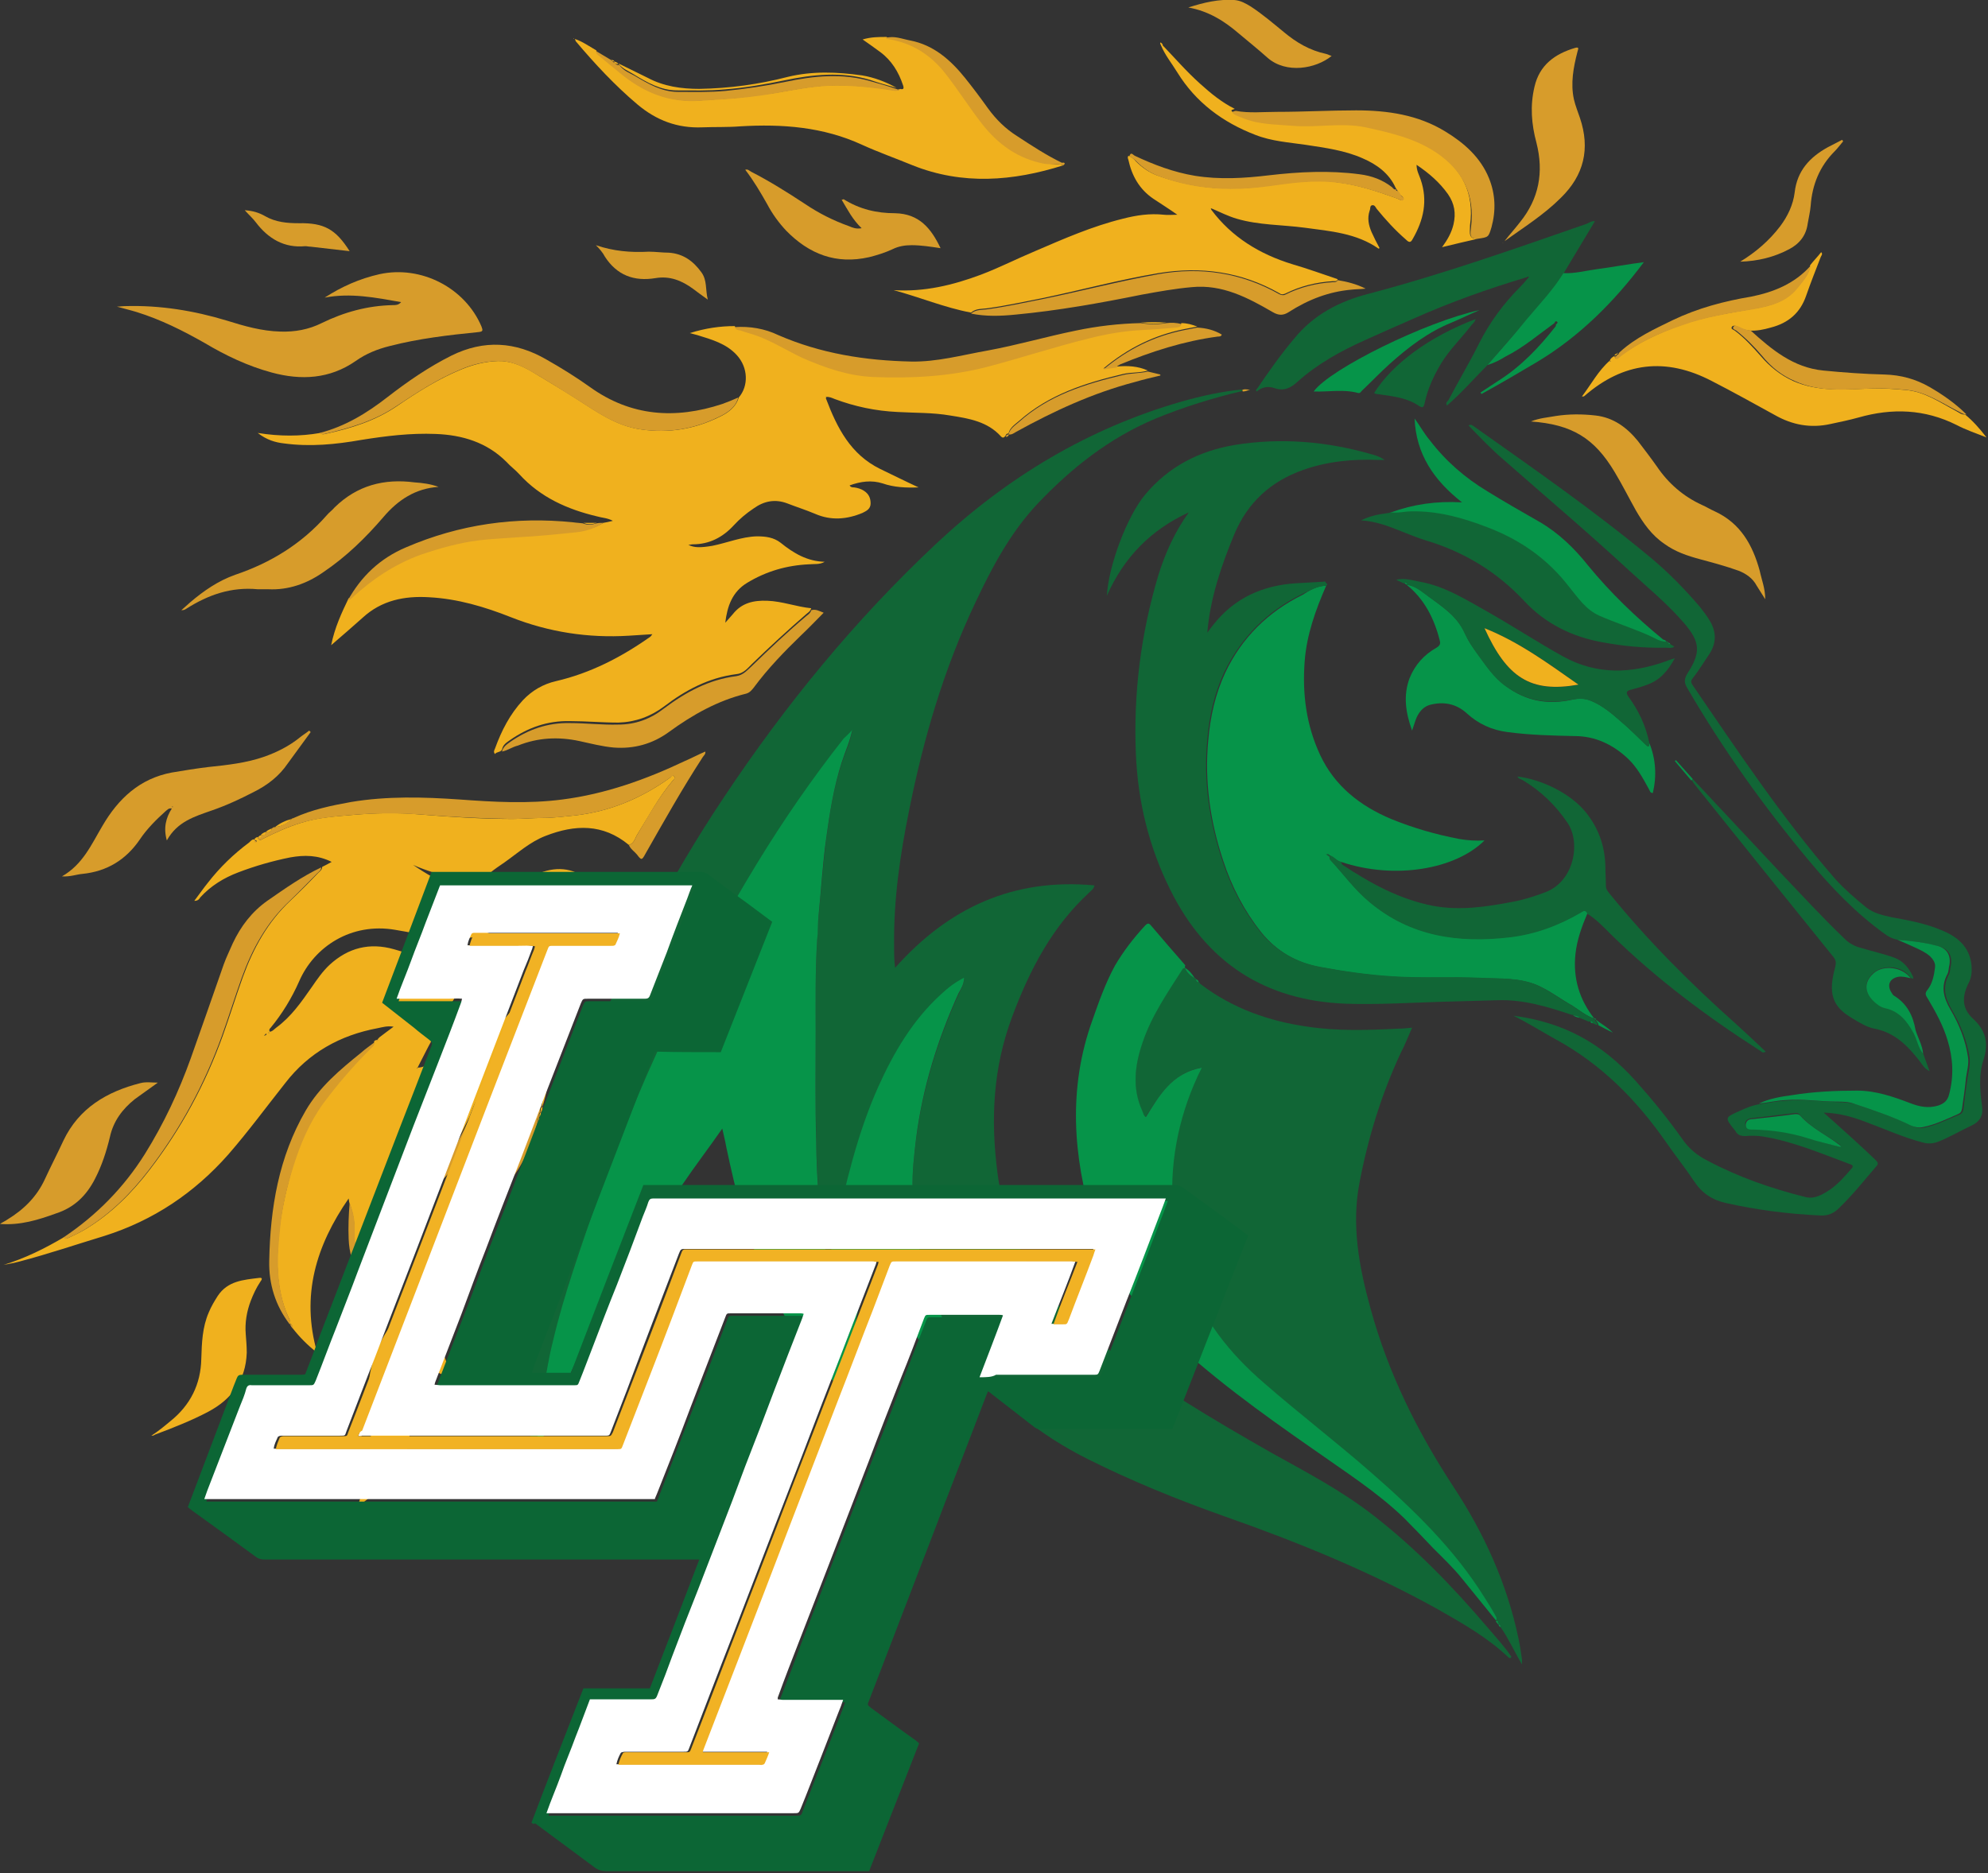 <?xml version="1.0" encoding="iso-8859-1"?>
<!-- Generator: Adobe Illustrator 23.0.1, SVG Export Plug-In . SVG Version: 6.00 Build 0)  -->
<svg version="1.1" id="Layer_1" xmlns="http://www.w3.org/2000/svg" xmlns:xlink="http://www.w3.org/1999/xlink" x="0px" y="0px" width="398px" height="375.1px" viewBox="0 0 398 375.1" enable-background="new 0 0 398 375.1" xml:space="preserve">
  <rect x="0" y="0" width="398" height="375.1" fill="#333333" stroke="none"/>
  <g>
    <g>
      <path fill="none" d="M323.9,70.6c-0.1,0.1-0.2,0.2-0.3,0.3l0,0c-0.2,0-0.4,0.2-0.5,0.4l0,0c-0.4,0.2-0.7,0.5-0.9,0.9l0,0.1
			c-2.3,2-3.6,4.7-5.2,7.2c0.2,0,0.4,0,0.5-0.1c7.8-6.8,16.3-7.8,25.5-3c4.2,2.2,8.4,4.6,12.6,6.8c3.5,1.9,7.3,2.6,11.2,1.8
			c1.9-0.4,3.8-0.8,5.6-1.3c6.7-1.9,13.3-1.7,19.6,1.5c1.9,1,4,1.6,6,2.5c-1.3-1.7-2.7-3.3-4.3-4.6c-2.3-2.2-4.8-3.9-7.5-5.5
			c-2.8-1.6-5.8-2.4-9-2.5c-4.1-0.1-8.2-0.4-12.3-0.8c-6-0.6-10.3-4.2-14.5-8c1.5,0.2,2.9-0.2,4.3-0.6c3.5-0.9,5.9-2.9,7.1-6.4
			c0.9-2.6,1.9-5.1,2.9-7.7c0.1-0.3,0.4-0.6,0.1-1c-0.8,0.9-1.5,1.8-2.2,2.6c-3.2,3.6-7.4,5.4-12.1,6.1c-5.4,0.9-10.7,2.3-15.7,4.7
			c-3.7,1.8-7.4,3.5-10.5,6.3C324.1,70.4,324,70.5,323.9,70.6L323.9,70.6z M99.2,239.4c0.1-0.1,0.2-0.2,0.3-0.3l0,0
			c0.2,0,0.4-0.2,0.5-0.4c0.7-0.5,1.3-1.1,1.8-1.9c0.2-0.1,0.3-0.3,0.3-0.5l0,0c0.1-0.1,0.2-0.2,0.3-0.3c2.7-3.4,4.3-7.2,5.3-11.4
			c0.3-0.3,0.3-0.6,0.3-1l0-0.1c0.3-0.3,0.3-0.6,0.3-1l0,0c0.3-0.3,0.3-0.8,0.3-1.2l0,0c0.9-2.6,1.2-5.4,1.8-8.1
			c1.2-5,2.8-9.8,4.6-14.6c0.2-0.4,0.7-0.9-0.3-1.1c-4.1-0.9-7.9-0.5-10.8,2.9c-0.7,0.8-1.5,1.7-2.2,2.5c-3.9,4.6-7.8,9.3-12.5,13.1
			c-0.5,0.4-1,0.9-1.9,1.1c0.5-1.9,1-3.6,1.5-5.5c-0.8,0.3-1.3,0.5-1.8,0.7c-1.1,0.4-2.1,1.3-3.4,1.2l0,0c1-1.9,1.9-3.7,2.9-5.6
			c2.9-5.4,5.1-11.3,10.9-15.1c-2.1,0.3-3.9,0.5-5.7,0.3c-4.4-0.7-8.6-2-12.8-3.3c-4.8-1.4-9.2-0.4-12.9,3.1
			c-1.4,1.3-2.5,2.9-3.6,4.5c-2.1,2.9-4.2,5.9-7.1,8.1c-0.4,0.3-0.7,0.7-1.3,0.8c-0.2-0.4,0.1-0.6,0.2-0.8c2.3-2.9,4.3-6,5.7-9.3
			c3-6.8,10.4-11.8,19.2-10.3c3.1,0.5,6.1,1.2,9.2,1.6c5.1,0.6,9.7-0.2,13.8-3.5c2-1.6,4-3.1,6.1-4.6c2.1-1.5,4.3-3.1,7-3.4
			c0.6-0.1,1,0,1.6,0.1c0.5,0.1,0.9,0.5,1.4,0.2c-3-2.8-6.3-3.3-10.1-1.8c-1.8,0.7-3.6,1.4-5.3,2.2c-1,0.5-2,0.9-3.1,1.1
			c-6.5,1.3-11.9-1.4-17-4.9c2.7,1.2,5.5,2,8.4,2.8c2.5,0.7,4.8,0.8,6.9-1.1c0.9-0.9,2-1.5,3-2.2c2.7-1.9,5.1-4.1,8.2-5.3
			c5.9-2.3,11.5-2.5,16.7,1.8c0.3,0.8,1.1,1.3,1.6,2c0.9,1.2,0.9,1.2,1.7-0.1c3.8-6.5,7.4-13.1,11.5-19.4c0.2-0.3,0.6-0.5,0.5-1.1
			c-1.4,0.7-2.7,1.3-4.1,1.9c-7.8,3.6-15.9,6.6-24.5,7.7c-6.8,0.9-13.7,0.4-20.6,0c-7.3-0.5-14.5-0.8-21.7,0.5
			c-3.9,0.7-7.9,1.4-11.5,3.2c-0.1,0.1-0.2,0.1-0.4,0.2l0,0c-1.2,0.3-2.3,0.8-3.3,1.6l-0.1,0l-0.1,0.1c-0.2,0.1-0.3,0.2-0.5,0.3
			c-0.4,0.1-0.9,0.3-1.2,0.7l0,0.1l0-0.1c-0.4,0.1-0.8,0.3-1,0.6l0,0c-0.3,0-0.5,0.2-0.6,0.4l0,0c-0.3,0.1-0.7,0.2-0.7,0.6l0,0
			c-0.5-0.1-0.8,0.4-1.1,0.6c-3.1,2.4-5.9,5.1-8.3,8.1c-0.9,1.1-1.7,2.3-2.7,3.6c0.7-0.1,0.9-0.4,1.2-0.7c2.1-2.3,4.7-3.9,7.6-5
			c3.4-1.3,6.8-2.3,10.4-3c2.8-0.5,5.5-0.5,8.3,0.9c-0.7,0.4-1.3,0.7-1.9,1c-3.8,1.7-7.2,4.2-10.6,6.6c-3.1,2.2-5.3,5.1-6.9,8.5
			c-0.6,1.4-1.3,2.7-1.8,4.2c-2.2,6.2-4.4,12.5-6.6,18.8c-2.4,6.7-5.5,13.2-9.2,19.2c-4.2,6.8-9.7,12.3-16.3,16.7
			c-3.8,2.3-7.9,4.3-12.2,5.6c1.1-0.2,2.2-0.4,3.3-0.7c5.7-1.4,11.3-3.3,16.9-5.1c9.9-3,18-8.6,24.8-16.3c4.1-4.6,7.7-9.5,11.4-14.3
			c4.8-6.1,11-9.6,18.5-11c1-0.2,1.9-0.4,3.2-0.3c-1.1,0.8-1.9,1.4-2.8,2.1c-0.1,0.1-0.2,0.2-0.3,0.3l0,0c-0.2,0-0.4,0.1-0.5,0.3
			c-0.1,0.1-0.2,0.1-0.3,0.2c-0.9,0.7-1.8,1.3-2.7,2c-4.2,3.3-8.4,6.8-11.1,11.6c-5.4,9.3-7.1,19.6-7.3,30.1
			c-0.1,4.6,1.3,9,4.1,12.7l0,0c0.1,0.4,0.3,0.7,0.7,1c1.3,1.9,3,3.5,4.9,4.9c-3.3-11.5-0.2-21.5,6.3-30.9l0,0
			c0,0.2,0.1,0.5,0.1,0.7c-0.2,2.4-0.3,4.8-0.2,7.2c0.1,2.6,0.8,5.1,2.3,7.3c0.7,1.1,1.3,2.2,2.3,3.3c0-0.9,0-1.5,0-2.1
			c0-0.1-0.1-0.3-0.1-0.4c0.2-0.7,0.2-1.4,0.1-2.1c0.1-0.5,0.1-1.1,0.2-1.6c0.5-4.1,3-7,6-9.6c1.6-1.3,3.1-2.7,4.8-3.9
			c6.7-5,10.3-11.8,11.2-20c0.1,0,0.2,0,0.2-0.1c0.1,0.1,0.1,0.1,0.2,0.2c0.1,0.6,0.2,1.1,0.4,1.7c0.9,4.1,1.3,8.2-0.6,12.2
			c-1.5,3.2-3.1,6.2-5,9.1c-0.3,0.4-0.6,0.7-0.7,1.5c2.5-0.7,4.8-1.4,6.8-3l0,0c0.4-0.1,0.6-0.2,0.8-0.5l0,0
			c0.1-0.1,0.2-0.2,0.3-0.3l0,0C99,239.6,99.1,239.5,99.2,239.4L99.2,239.4z M122.5,12c-0.1-0.1-0.2-0.1-0.3-0.2c-1-0.6-2-1.2-3-1.8
			c-1.4-0.8-2.7-1.7-4.3-2.3c0,0-0.1-0.1-0.1-0.1c0,0,0,0.1,0,0.1c0,0,0.1,0,0.1,0c0.1,0.2,0.1,0.4,0.2,0.5
			c3.8,4.5,7.8,8.8,12.3,12.6c3.8,3.2,8,4.9,13,4.6c2.5-0.1,5.1-0.1,7.6-0.2c8.4-0.5,16.6,0.2,24.4,3.7c3.3,1.5,6.8,2.8,10.1,4.1
			c10.1,4,20.1,3.2,30.2,0c0.6-0.5,0-0.5-0.3-0.7c-3.2-1.5-6-3.4-8.9-5.3c-2.3-1.5-4.2-3.4-5.9-5.6c-1.5-2.1-3-4.1-4.6-6.1
			c-2.9-3.6-6.3-6.6-11-7.5c-1.6-0.3-3.2-0.9-4.9-0.5c-1.5,0-3.1,0-4.8,0.5c1.3,0.9,2.4,1.7,3.5,2.5c2.3,1.7,3.7,4,4.6,6.7
			c0.2,0.6,0.1,0.8-0.6,0.7l0,0c-0.1-0.1-0.2-0.1-0.3-0.2c0-0.1-0.1-0.1-0.2-0.1c-2.2-1.2-4.5-2.1-7-2.5c-5-0.7-9.9-0.9-14.9,0.3
			c-5.8,1.5-11.7,2.2-17.7,2.4c-3.6,0.1-7.1-0.4-10.3-2.2c-1.9-1-3.9-1.9-5.9-2.9l0,0c-0.2-0.3-0.5-0.4-0.9-0.5l0,0
			C122.9,12.1,122.7,12,122.5,12L122.5,12z M334,128.7c0-0.2-0.1-0.3-0.3-0.3l0,0c-0.2-0.2-0.3-0.4-0.5-0.6
			c-5.5-4.5-10.6-9.4-15.1-14.9c-2.8-3.4-5.9-6.4-9.7-8.7c-3.5-2-6.9-4-10.4-6.1c-4.5-2.7-8.4-6.1-11.6-10.3c-1-1.3-1.9-2.8-3-4.3
			c0.3,7.2,3.9,12.4,9.5,16.8c-5.2-0.3-9.7,0.4-14.2,2c-0.3,0.3-0.6,0.2-1,0.3c-1.7,0.2-3.4,0.6-5,1.4c3,0.1,5.7,1.2,8.3,2.3
			c1.5,0.6,3.1,1.3,4.6,1.7c7.6,2.4,14.3,6.3,19.8,12.2c4.1,4.5,9.4,7.1,15.5,8.2c4.2,0.8,8.5,1.1,12.8,1.1c0.5,0,1.1,0.1,1.7-0.2
			c-0.3-0.2-0.6-0.3-0.8-0.5C334.3,128.8,334.2,128.7,334,128.7L334,128.7z M299.8,325c0,0.2,0.1,0.3,0.2,0.3l0,0
			c0,0.3,0.2,0.4,0.4,0.5c1.5,2.3,2.7,4.8,4.3,7.5c0-0.6,0-0.8,0-1c-0.2-1.4-0.4-2.8-0.7-4.2c-2.3-11.1-6.9-21.1-13.1-30.5
			c-7.3-11-13-22.7-16.5-35.5c-2.3-8.3-3.8-16.8-2.2-25.4c1.7-9,4.4-17.7,8.3-26c0.7-1.6,1.4-3.1,2.2-4.9c-1.2,0.1-2,0.1-2.9,0.2
			c-6,0.3-12,0.5-18-0.4c-7.8-1.2-15-3.8-21.4-8.5c-0.1-0.1-0.1-0.1-0.2-0.2c0-0.1-0.1-0.1-0.2-0.2c-0.1-0.3-0.3-0.5-0.6-0.6l0,0
			c-0.1-0.1-0.2-0.2-0.3-0.3l0,0c-0.5-0.8-1.1-1.5-2-2.1l0,0c0-0.1,0-0.3-0.1-0.4c-2.3-2.7-4.6-5.3-6.9-8c-0.5-0.7-0.8-0.4-1.2,0.1
			c-2.3,2.4-4.4,5-6,8c-1.9,3.4-3.2,7.2-4.5,10.9c-4.9,13.7-3.9,27.3,0.2,40.8c2.6,8.4,7.6,15.4,13.9,21.4
			c9.3,8.9,19.6,16.4,30.1,23.7c6.3,4.3,12.7,8.5,18.2,13.8c2,2,4,4.1,5.9,6.1c1.9,2,3.9,3.8,5.6,5.9c2.3,2.8,4.6,5.7,6.9,8.5l0.1,0
			l-0.1,0C299.5,324.8,299.6,325,299.8,325L299.8,325z M319.5,204.2c0-0.2-0.1-0.3-0.3-0.3l0,0c-2.9-3.8-4.2-8.1-3.8-12.9
			c0.3-2.9,1.3-5.5,2.4-8.2c1.8,1.2,3.3,2.7,4.8,4.2c9,8.7,19,16.3,29.6,23.1c0.3,0.2,0.6,0.7,1.3,0.3c-2-1.8-3.9-3.7-5.9-5.5
			c-9.1-8.1-17.7-16.8-25.4-26.2c-0.4-0.4-0.8-0.8-0.7-1.5c0-1.3,0-2.6-0.1-3.9c-0.1-4-1.2-7.6-3.8-10.7c-3.1-3.8-8.8-6.6-13.8-7.3
			c0.2,0.4,0.6,0.5,1,0.7c3.7,2.2,6.7,5.1,9.1,8.7c2.6,4,1.2,11.7-4.6,13.8c-2.1,0.8-4.3,1.5-6.5,1.9c-5.3,1-10.5,1.8-15.9,0.8
			c-6.7-1.3-12.5-4.5-18.1-8.2c-0.2-0.1-0.2-0.4-0.3-0.6c10.7,3.5,22.9,1.5,28.7-4.3c-1.8,0.1-3.4,0-5.1-0.3
			c-4.7-0.8-9.2-2.2-13.6-4c-6.2-2.6-11.2-6.6-14.2-12.8c-2.8-5.9-3.6-12.3-3.1-18.8c0.4-5.3,2.2-10.3,4.3-15.1
			c0.1-0.1,0.4-0.2,0.4-0.4c0-0.4-0.4-0.2-0.6-0.2c-1.8,0.1-3.6,0.2-5.3,0.3c-6.6,0.4-12.3,2.9-16.5,8.2c-0.4,0.5-0.8,1.1-1.3,1.7
			c0.6-7,2.8-13.4,5.4-19.7c2.7-6.4,7.3-10.7,13.8-12.9c4.9-1.7,9.9-2.2,15-2c0.4,0,0.7,0,1.3,0c-0.9-0.7-1.7-0.9-2.5-1.1
			c-9-2.6-18.2-3.4-27.5-1.9c-7.1,1.1-13.2,4.3-17.9,9.9c-3.7,4.4-7.4,14.5-7.7,20.3c3.3-7.7,8.8-13.2,16.4-16.7
			c-2.8,3.8-4.8,8.1-6.1,12.6c-3.5,11.6-5,23.5-4.5,35.7c0.4,9.5,2.5,18.7,6.9,27.3c7.3,14.5,19,22.2,35.2,22.8
			c6.5,0.2,12.9-0.2,19.4-0.4c3.6-0.1,7.2-0.2,10.8-0.3c5.2-0.1,10,1.3,14.9,2.9c0.4,0.3,0.8,0.4,1.3,0.5c0.7,0.3,1.4,0.6,2.2,0.9
			c0.1,0.2,0.3,0.3,0.5,0.2c0.4,0.2,0.8,0.3,1.2,0.5c0.8,0.4,1.7,0.9,2.9,1.5C321.7,205.6,320.5,205,319.5,204.2L319.5,204.2z
			 M202,87L202,87c0.5,0.1,0.9-0.3,1.3-0.5c7.6-4.2,15.4-7.8,23.8-10c1.7-0.5,3.4-0.8,5.1-1.3c0-0.1,0-0.1,0-0.2
			c-0.8-0.2-1.7-0.4-2.5-0.6c-2-0.9-4.1-1-6.2-0.8c0.1-0.4,0.4-0.4,0.7-0.6c6.3-2.6,12.8-4.7,19.6-5.6c0.3,0,0.6,0,0.8-0.4
			c-1.5-0.8-3.2-1.3-4.9-1.4c-1-0.4-2.1-0.7-3.2-0.7c-1-0.3-1.9-0.4-2.9-0.3c-1.7-0.1-3.4-0.1-5.1,0c-4.4,0.1-8.7,0.6-13,1.5
			c-5.9,1.2-11.8,2.9-17.7,4c-5.1,1-10.1,2.3-15.3,2.2c-9.2-0.2-18.1-1.6-26.6-5.3c-2.8-1.2-5.7-1.8-8.7-1.6c-3-0.1-5.8,0.4-9,1.4
			c0.8,0.2,1.2,0.2,1.5,0.4c2.9,0.9,5.8,1.6,7.9,4c2.3,2.5,2.4,6.2,0.4,8.5c-1.1,0.4-2.1,0.9-3.2,1.3c-9.4,3.1-18.2,2.5-26.5-3.4
			c-2.8-2-5.7-3.8-8.7-5.5c-6.2-3.6-12.5-4-19-0.8c-4.6,2.3-8.7,5.2-12.8,8.3c-4.1,3.2-8.5,5.9-13.6,7.2c-4,0.7-8.1,0.7-12.5,0
			c1.8,1.4,3.5,1.9,5.3,2.1c5.2,0.7,10.3,0.2,15.4-0.7c4.9-0.9,9.9-1.4,14.9-1.2c5.4,0.2,10.2,1.8,14.2,5.6c0.9,0.8,1.8,1.6,2.6,2.5
			c4.2,4.5,9.6,7,15.5,8.4c1,0.2,2.1,0.3,3.2,0.9c-0.7,0.2-1.3,0.3-1.9,0.4c-0.5,0-0.9,0-1.4,0.1c-0.9,0-1.8,0-2.7,0
			c-0.6-0.1-1.2-0.1-1.9-0.2c-11.6-1.2-22.8,0.4-33.5,5c-5.2,2.2-9,5.8-11.7,10.7c-1.5,3-2.8,6-3.5,9.4c2.2-1.9,4.3-3.6,6.3-5.5
			c3.8-3.5,8.3-4.4,13.3-4.1c5.7,0.3,11.1,1.9,16.4,4c7.6,3,15.5,4.2,23.6,3.7c1.5-0.1,3-0.2,4.7-0.3c-0.3,0.3-0.3,0.4-0.4,0.5
			c-5.7,4.1-11.9,7.3-18.9,8.9c-2.6,0.6-4.8,1.9-6.6,3.8c-2.6,2.8-4.3,6.1-5.6,9.7c-0.1,0.3-0.4,0.6,0,1.1c0.3-0.6,1.1-0.4,1.4-0.9
			c1.1-0.2,2-0.9,3.1-1.3c4-1.7,8.1-1.8,12.3-0.9c2.3,0.5,4.6,1.2,6.9,1.3c4,0.3,7.7-0.7,11-3.1c4.7-3.4,9.7-6.3,15.5-7.7
			c0.7-0.2,1.1-0.6,1.5-1.2c2.9-3.8,6.1-7.2,9.5-10.5c1.5-1.5,3-3,4.5-4.5c-0.8-0.3-1.5-0.8-2.5-0.5c-3-0.4-5.8-1.4-8.8-1.5
			c-2.7-0.1-5.1,0.4-6.9,2.7c-0.5,0.6-1,1.1-1.5,1.7c0.3-3.3,1.4-6.2,4.4-8c3.8-2.3,8-3.5,12.4-3.7c1,0,2.1,0.1,3.1-0.5
			c-3.5-0.1-6.2-1.7-8.8-3.8c-1.4-1.1-3.1-1.3-4.8-1.3c-3.1,0.1-5.9,1.3-8.9,1.9c-2.4,0.5-3.6,0.5-4.8-0.2c0.4,0,0.6-0.1,0.9-0.1
			c3.3-0.1,6-1.4,8.2-3.8c1.2-1.3,2.5-2.4,4-3.4c2.1-1.4,4.3-1.8,6.7-1c1.9,0.7,3.8,1.3,5.6,2.1c3.2,1.3,6.4,1,9.5-0.2
			c0.9-0.3,1.6-0.8,1.6-1.9c0-1.1-0.4-1.9-1.3-2.5c-0.6-0.4-1.3-0.6-2-0.7c-0.3-0.1-0.7,0-0.9-0.4c2.2-0.8,4.4-1.1,6.6-0.4
			c2.3,0.7,4.8,0.9,7.2,0.8c-2.6-1.1-5.1-2.4-7.7-3.7c-5.9-2.9-8.6-8.2-10.8-14c0-0.1,0-0.3,0-0.4l0,0c0.6-0.1,1.1,0.2,1.7,0.4
			c4.1,1.6,8.3,2.4,12.6,2.6c3.5,0.2,7,0.1,10.5,0.7c3.7,0.6,7.4,1.2,10.2,4.2c0.3,0.4,0.6,0.2,0.9-0.1
			C201.7,87.5,201.9,87.3,202,87z M311.3,64.7c0.1,0.1,0.2,0.2,0.3,0.3c0,0.1-0.1,0.3-0.1,0.4c-3.3,4.2-6.9,8.1-11.5,10.9
			c-1.2,0.7-2.3,1.5-3.5,2.3c0.1,0.1,0.1,0.2,0.2,0.3c3.7-2.1,7.4-4.2,11.1-6.4c8.6-5.1,15.4-12,21.4-20c-3.2,0.5-6.3,1-9.4,1.4
			c-2.2,0.3-4.5,0.9-6.7,0.8c2.1-3.5,4.1-6.9,6.3-10.5c-0.7-0.1-1.1,0.3-1.6,0.5c-14.4,5-28.8,10.1-43.6,14c-5.8,1.5-11,4.2-15,9
			c-2.6,3.2-5,6.6-7.4,10c-0.1,0.2-0.3,0.3-0.1,0.6c1-0.9,2.3-1.1,3.5-0.7c1.9,0.7,3.3,0,4.6-1.2c4-3.6,8.7-6.2,13.6-8.4
			c3.2-1.4,6.4-2.8,9.7-4.3c7.4-3.2,15-6,22.7-8.3c0.1,0.1,0.1,0.1,0.2,0.2c-0.5,0.6-1.1,1.2-1.6,1.8c-3.3,3.4-6.1,7.1-8.2,11.3
			c-1.9,3.8-4.1,7.5-6.1,11.3c-0.2,0.3-0.7,0.5-0.3,1.1c2.9-2.5,5.4-5.5,8.1-8.1c1.3-0.4,2.5-1,3.8-1.7
			C305,69.6,308.1,67,311.3,64.7z M149.2,34c0-0.1,0-0.1-0.1-0.2C149.1,33.9,149.1,33.9,149.2,34C149.1,34,149.2,34,149.2,34
			c1.7,2.2,3.1,4.6,4.4,7c1.1,1.9,2.3,3.7,3.8,5.3c4.6,4.7,10,6.8,16.6,5.3c1.6-0.4,3.2-0.9,4.7-1.6c1.2-0.6,2.4-0.8,3.8-0.8
			c1.9,0,3.8,0.4,5.8,0.6c-1.8-4-4.3-7-9.1-7c-3.7,0-7.2-0.8-10.3-2.8c-0.1,0-0.2,0-0.4,0.1c1.2,2,2.2,4,4,5.7
			c-1.1,0.2-1.8-0.2-2.5-0.4c-3.2-1.2-6.1-2.7-8.9-4.5c-3.5-2.3-6.9-4.5-10.7-6.4C150,34.2,149.7,33.8,149.2,34z M385,211
			c-0.2-1.6-1-3-1.3-4.6c-0.6-2.9-1.7-5.3-4.3-6.9c-0.2-0.1-0.4-0.4-0.5-0.6c-1-1.5-0.4-3,1.4-3.2c0.8-0.1,1.6,0.1,2.4,0.3
			c0.7,0.4,0.5,0,0.4-0.4c-0.8-1.6-1.8-2.9-3.6-3.6c-2.2-0.8-4.5-1.4-6.8-2c-1.2-0.4-2.3-0.9-3.2-1.8c-4.5-4.3-8.8-8.9-13-13.4
			c-5.8-6.2-11.6-12.4-17.4-18.6c-1.1-1.3-2.2-2.5-3.3-3.8c-0.1,0.1-0.2,0.1-0.2,0.2c1.1,1.3,2.2,2.6,3.3,3.9
			c0.2,0.3,0.4,0.6,0.6,0.9c9.3,11.6,18.6,23.1,27.9,34.7c0.5,0.6,0.6,1.1,0.3,2c-1.5,5.1-0.7,7.8,3.4,10.2c1.4,0.8,2.9,1.8,4.5,2.1
			c4.1,0.8,6.8,3.4,9.1,6.6c0.5,0.6,0.9,1.4,1.9,1.9C385.9,213.2,385.5,212.1,385,211z M281.7,117L281.7,117c3.5,2.9,5.4,6.7,6.6,11
			c0.2,0.7,0.2,1.1-0.6,1.6c-2.4,1.4-4.3,3.5-5.4,6.1c-1.4,3.5-0.8,6.8,0.5,10.5c0.4-1.1,0.6-1.8,0.9-2.6c0.5-1.1,1.2-2.1,2.5-2.5
			c2.8-0.8,5.4-0.3,7.5,1.6c2.4,2.2,5.1,3.4,8.2,3.8c4.4,0.6,8.9,0.7,13.4,0.8c4.2,0.1,7.7,1.7,10.7,4.5c1.9,1.7,3.1,3.9,4.2,6.1
			c0.2,0.3,0.1,0.8,0.8,0.8c0.8-3.4,0.5-6.7-0.7-10c-0.7-3.5-2.1-6.6-4-9.5c-0.6-0.9-0.3-1.1,0.6-1.4c1.1-0.3,2.1-0.6,3.2-1
			c2.5-0.9,4.1-2.7,5.5-5.3c-0.8,0.3-1.3,0.4-1.7,0.6c-7,2.6-13.9,2.8-20.6-0.9c-5.2-2.8-10.1-6-15.2-9c-4.3-2.5-8.5-5.1-13.5-6
			c-1.5-0.3-3.1-0.8-4.8-0.4c0.5,0.2,1,0.5,1.5,0.7C281.3,116.9,281.4,117,281.7,117z M379.9,188.2c1.1,0.5,2.3,1,3.4,1.4
			c1.1,0.5,2.2,1,3.1,1.8c0.7,0.6,1.1,1.3,1,2.2c-0.2,1.6-0.5,3.2-1.5,4.5c-0.6,0.7-0.4,1.1,0,1.7c1.6,2.7,3.1,5.4,4,8.4
			c1.1,3.6,1.3,7.3,0.3,10.9c-0.3,1.2-0.9,1.8-2.2,2.2c-2,0.6-3.8,0.2-5.6-0.5c-3.4-1.3-6.9-2.4-10.6-2.5c-4.4,0-8.7,0.2-13,0.9
			c-2.3,0.3-4.6,0.7-6.7,1.7c-1.5,0.3-2.8,0.8-4.2,1.4c-2.9,1.3-2.9,1.3-1,3.7c0.1,0.1,0.2,0.3,0.3,0.4c0.4,0.7,1,1,1.9,0.9
			c1.2-0.1,2.4-0.1,3.6,0.1c6.1,0.9,11.6,3.4,17.3,5.5c0.7,0.2,0.7,0.5,0.3,1c-1.3,1.5-2.6,3-4.2,4.1c-1.5,1-3.1,2-5,1.5
			c-6.8-1.7-13.4-4.1-19.6-7.3c-2-1-3.7-2.4-5-4.3c-2.8-4.1-5.9-7.9-9.3-11.6c-6.9-7.7-14.5-11.8-24.5-13.1c3,1.5,5.6,3.2,8.4,4.7
			c9.2,4.9,16.3,12.1,22.2,20.7c1.8,2.6,3.8,5.2,5.6,7.8c1.5,2.4,3.6,3.7,6.3,4.3c6.2,1.4,12.5,2.1,18.9,2.5
			c1.6,0.1,2.8-0.5,3.8-1.5c2.6-2.6,5-5.5,7.4-8.3c0.4-0.5,0.4-0.8-0.1-1.3c-2.8-2.7-5.7-5.3-8.6-7.9c-0.5-0.5-1-0.9-1.8-1.6
			c3.2,0.1,5.9,0.9,8.5,1.9c3.8,1.5,7.5,3.1,11.4,4.1c1.1,0.3,2.1,0.2,3.1-0.2c2.3-0.9,4.4-2.2,6.6-3.2c1.7-0.8,2.3-2,2.1-3.9
			c-0.4-3.1-0.7-6.3,0.3-9.3c1.1-3.3,0.4-5.9-2.1-8.2c-2.3-2.1-2.2-4.5-0.9-7.1c0.6-1.2,0.7-2.4,0.6-3.6c-0.4-3.8-2.9-5.8-6.2-7.1
			c-3.1-1.3-6.4-1.9-9.7-2.5c-1.9-0.3-3.7-0.8-5.2-2c-2.2-1.7-4.4-3.5-6.2-5.7c-10.6-12.2-19.5-25.6-28.6-38.9
			c-0.3-0.5-0.3-0.8,0.1-1.3c1.3-1.5,2.3-3.2,3.3-4.8c1.5-2.2,1.4-4.5,0.1-6.7c-0.6-1-1.2-2-2-2.8c-3-3.6-6.3-6.9-9.8-9.8
			c-11.3-9.4-23.5-17.8-35.4-26.3c-0.3-0.2-0.6-0.5-1.1-0.2c2.4,2.4,4.7,4.9,7.3,7.1c8.3,7.3,16.7,14.4,24.8,21.9
			c3.7,3.4,7.6,6.6,10.9,10.4c3.4,3.9,3.6,6,0.8,10.3c-0.7,1.1-0.6,1.9,0,2.9c7.1,12.3,15.3,23.8,24.4,34.6
			c4.5,5.4,9.4,10.4,15.1,14.6C378.1,187.6,379,188,379.9,188.2z M279.6,37.7c-0.5,0.4-0.7-0.1-0.9-0.3c-1.9-1.5-4.1-2.3-6.5-2.6
			c-6.1-0.7-12.1-0.5-18.1,0.2c-5,0.6-9.9,1-14.9,0.1c-4.2-0.7-8.2-2.2-12-4c-0.3-0.2-0.8-0.9-1.1,0.1c-0.2,0.3-0.1,0.5,0,0.8
			c0.7,3.2,2.2,5.9,5,7.8c1.5,1,3.1,2.1,4.8,3.2c-1,0-1.9,0.1-2.7,0c-2.8-0.3-5.5,0.1-8.2,0.8c-6.1,1.5-11.9,4.1-17.6,6.5
			c-3.6,1.5-7.1,3.4-10.8,4.7c-5.6,2.1-11.4,3.5-17.5,3.1c5.2,1.5,10.2,3.6,15.5,4.5c2.9,0.6,5.9,0.5,8.8,0.2
			c8.5-0.8,16.9-2.3,25.3-4c3.3-0.7,6.7-1.2,10-1.5c6.1-0.6,11.2,2.2,16.2,5c1.2,0.7,2.1,0.7,3.2,0c3.8-2.5,8-4.2,12.6-4.5
			c0.9-0.1,1.9-0.1,2.8-0.2c-1.8-0.9-3.7-1.4-5.6-1.7c-3-1-6.1-2.1-9.1-3c-6.5-2-12-5.4-16.2-10.9c0.1-0.1,0.1-0.1,0.2-0.2
			c1.6,0.7,3.2,1.5,4.9,2c4.5,1.3,9.1,1.2,13.6,1.8c5.1,0.6,10.3,1,14.8,4.2c0,0,0.1-0.1,0.2-0.1c-0.5-1.1-1.1-2.1-1.6-3.2
			c-0.6-1.4-0.9-2.8-0.4-4.3c0.1-0.4,0-1,0.5-1.1c0.4-0.1,0.6,0.4,0.9,0.7c1.8,2.2,3.8,4.3,5.9,6.2c0.5,0.5,0.9,0.7,1.3-0.1
			c2.2-3.8,3.1-7.7,1.6-12c-0.3-0.9-0.8-1.8-0.8-2.9c2.5,1.7,4.7,3.5,6.3,5.9c1.3,1.8,1.6,3.8,1.1,6c-0.4,1.6-1.2,3.1-2.3,4.6
			c2.6-0.6,4.9-1.1,7.2-1.7c2.2-0.3,2.2-0.3,2.7-2.4c0.9-3.3,0.8-6.6-0.5-9.8c-1.8-4.2-5.1-7.1-8.8-9.4c-5.5-3.3-11.6-4.2-17.8-4.2
			c-5.3,0-10.5,0.2-15.8,0.3c-2.8,0-5.5,0.3-8.3-0.2c-2.6-1.3-4.8-3.1-6.9-5c-2.8-2.5-5.2-5.4-7.8-8c0-0.3-0.2-0.5-0.5-0.5
			c-0.1,0.3,0.1,0.5,0.3,0.7c0.8,2,2.2,3.7,3.3,5.5c3.7,6,9.1,9.9,15.6,12.5c3.3,1.3,6.7,1.5,10.1,2c3.9,0.6,7.8,1.1,11.4,2.7
			C275.8,33.1,278.3,34.8,279.6,37.7z M248.7,78c-4.1,0.5-8.1,1.3-12,2.4c-18.8,5.4-35,15.2-49.2,28.5
			c-16.2,15.2-30.2,32.3-42.5,50.8c-10.7,16.1-19.5,33.1-27.2,50.8c-6.6,15.1-10.6,30.7-12,47c-0.7,8.3-0.6,16.7,0,25
			c0.2,2.8,0.5,5.6,1.2,8.3c0.1,0.5,0.1,0.5,0.6,0.7c2.3-6.6,5.2-13,8.1-19.3c4.6-10.1,9.6-20,16.4-28.9c1.6-2.1,3.3-4.1,4.8-6.2
			c2.5-3.7,5.1-7.3,7.9-11.1c0.3,1.4,0.6,2.6,0.8,3.7c1.9,9,4.2,17.8,7.9,26.2c3.6,8.1,8,15.5,14.5,21.6c0.4,0.4,0.7,0.8,1.3,1
			c1.6-9.4,2.4-18.9,6.2-27.9c0.8,0.6,0.9,1.3,1.1,2c2.7,9,7.1,16.9,14.4,23c0.5,0.4,0.9,0.9,1.6,1.1c0.1-0.9,0.2-1.7,0.3-2.5
			c0.1-0.8,0.2-1.6,0.3-2.4c0.1,0.1,0.2,0.2,0.3,0.3c6.6,8.5,14.8,15.1,24.5,19.9c8.8,4.4,17.9,8.2,27.2,11.4
			c14.8,5.2,29.4,11.1,43.1,18.8c4.9,2.7,9.7,5.6,13.9,9.5c0.2,0.2,0.4,0.2,0.6-0.1c-1.4-2-3.1-3.9-4.7-5.8
			c-7-8.2-14.4-15.9-22.9-22.5c-6.4-4.9-13.5-8.6-20.5-12.6c-11.6-6.5-23-13.4-33.7-21.5c-11.6-8.8-19.2-19.7-21.1-34.5
			c-1.4-10.7-0.9-21,2.9-31.2c3.5-9.4,8-18.1,15.5-25c0.4-0.3,0.9-0.6,1-1.4c-16.2-1.6-29.2,4.5-39.9,16.5c-0.3-1.6-0.2-3.1-0.2-4.6
			c-0.1-9.1,1.2-18,3-26.9c2.9-14.5,7-28.6,13.4-41.9c3.3-6.9,6.9-13.7,12.2-19.4c6.8-7.3,14.5-13.3,23.8-17.2
			c5.6-2.3,11.4-4.1,17.3-5.5c0.6,0.1,1-0.2,1.5-0.5C249.7,78,249.2,77.7,248.7,78z M80.3,60.5c-0.5,0.6-1.2,0.6-1.8,0.6
			c-5,0.1-9.7,1.4-14.3,3.6c-2.6,1.3-5.4,1.8-8.3,1.7c-3.7-0.1-7.2-1.2-10.7-2.2C38.7,62.2,32,61,25,61.3c-0.6,0-1.1,0.1-1.7,0.1
			c1.4,0.4,2.7,0.7,4,1.1c4.8,1.5,9.2,3.7,13.6,6.2c4.3,2.4,8.7,4.6,13.4,5.9c5.9,1.6,11.6,1.3,16.8-2.3c2.1-1.4,4.4-2.3,6.8-3
			c5.8-1.5,11.8-2.2,17.8-2.8c0.9-0.1,1-0.3,0.6-1.1C93.1,57.6,84.3,53,76,54.9c-3.9,0.9-7.6,2.5-11,4.7
			C70.2,58.6,75.3,59.6,80.3,60.5z M353.4,120c-0.1-2.1-0.7-3.7-1.2-5.4c-1.5-5.1-3.9-9.6-9-11.9c-0.9-0.4-1.7-0.9-2.6-1.3
			c-3.7-1.8-6.7-4.3-9-7.7c-1.2-1.8-2.5-3.5-3.8-5.1c-2.2-2.7-4.9-4.7-8.5-5.1c-2.6-0.3-5.2-0.2-7.9,0.1c-1.6,0.2-3.2,0.3-5,1.1
			c8.2,0.6,12.7,3.3,16.8,10.2c1.5,2.5,2.8,5.1,4.2,7.6c1.5,2.6,3.2,4.9,5.7,6.7c2.2,1.5,4.7,2.4,7.2,3.1c2.6,0.7,5.2,1.4,7.7,2.3
			c1.6,0.6,2.8,1.5,3.6,3C352.2,118.1,352.7,118.9,353.4,120z M90.8,275.8c-1.1-2.2-2.2-4.4-2.2-6.9c-0.1-4.1,0.5-8.1,1.1-12.1
			c0.1-0.9,0.5-1.8,0.2-2.9c-4.9,4.1-9.5,8.1-12.7,13.5c-2.6,4.3-3.7,8.9-3.1,14c0.3,2.7,0.4,5.4,0.2,8.1c-0.4,4.1-1.2,8.1-2.5,12.3
			c2.3-1.7,4.3-3.3,6.3-4.8c1.3-1,2.2-2.3,2.8-3.8c1.2-3.1,1.5-6.4,1.6-9.7c0.1-3.4-0.2-6.8,0.5-10.1c0.2-1,0.2-2,0.7-2.9
			C86.4,274.3,88.3,275.7,90.8,275.8z M62.2,146.6c-0.1-0.1-0.2-0.2-0.2-0.2c-0.6,0.5-1.3,0.9-1.9,1.4c-2.1,1.7-4.5,2.9-7,3.8
			c-3.6,1.4-7.4,1.7-11.3,2.1c-2.4,0.2-4.9,0.6-7.3,1.1c-6.5,1.2-10.7,5.2-13.9,10.7c-2.1,3.7-3.8,7.7-8.1,10.1
			c1.7,0.1,2.8-0.4,4.1-0.5c4.9-0.5,8.7-2.8,11.5-6.9c1.5-2.1,3.3-4,5.2-5.7c0.3-0.2,0.5-0.6,1.2-0.5c-1.3,1.9-1.7,3.9-1,6.4
			c2-3.8,5.5-4.8,9-6c2.9-1,5.7-2.3,8.4-3.7c2.7-1.4,5-3.2,6.8-5.7C59.2,150.8,60.7,148.7,62.2,146.6z M87.8,97.5
			c-1.6-0.6-3.2-0.8-4.9-1c-6.1-0.8-11.5,0.6-16,5c-0.5,0.5-1.1,1-1.6,1.6c-5,5.7-11.2,9.5-18.3,11.9c-3.4,1.2-6.3,3.1-9,5.5
			c-0.6,0.5-1.2,1.1-1.8,1.6c0.4,0,0.7-0.1,1-0.3c4.4-2.8,9-4.4,14.3-3.9c0.7,0.1,1.4,0,2.1,0c4.1,0.2,7.7-1.1,11-3.4
			c4.6-3.1,8.5-6.9,12.1-11.1C79.6,100.1,83.2,97.9,87.8,97.5z M301.2,48.3c3.9-2.8,7.9-5.3,11.4-8.7c4.6-4.5,5.9-9.9,3.8-16
			c-0.4-1.2-0.9-2.4-1.2-3.7c-0.7-3.2-0.2-6.4,0.7-9.5c0.1-0.4,0.5-1.1-0.5-0.8c-4.1,1.2-7.1,3.3-8.1,7.8c-0.9,3.8-0.5,7.5,0.4,11.2
			c1.5,5.8,0.5,11.1-3.3,15.9C303.3,45.8,302.2,47,301.2,48.3z M0,245.1c4.1,0.3,7.6-0.8,11.2-2c3.6-1.2,6.1-3.5,7.8-6.9
			c1.3-2.7,2.3-5.5,3-8.4c0.7-3.2,2.5-5.7,5-7.6c1.5-1.2,3.1-2.2,4.6-3.3c-1.2-0.1-2.4-0.2-3.5,0.1c-6.7,1.6-12.3,4.9-15.4,11.5
			c-1.2,2.6-2.5,5.1-3.7,7.7c-1.7,3.5-4.3,6.1-7.5,8.1C1.1,244.5,0.6,244.7,0,245.1z M30.3,287.5c0.3,0,0.5,0,0.8-0.1
			c3.6-1.4,7.2-2.8,10.7-4.6c4.7-2.5,7.5-6.3,7.7-11.8c0-1.2-0.1-2.5-0.2-3.7c-0.2-2.3,0.2-4.5,1-6.7c0.5-1.3,1.1-2.6,1.9-3.8
			c0.2-0.4,0.5-0.8-0.2-0.8c-3.1,0.4-6.3,0.6-8.3,3.6c-0.7,1-1.3,2.1-1.8,3.3c-1.3,3-1.5,6.1-1.5,9.3c-0.1,5.1-2.2,9.3-6.2,12.5
			C32.9,285.6,31.7,286.6,30.3,287.5z M237.9,1.5c3.9,0.7,7.2,2.7,10.1,5.2c1.9,1.7,3.9,3.3,5.8,4.9c3.7,3.2,9.6,2.2,12.8-0.4
			c-0.4-0.2-0.8-0.4-1.1-0.4c-3.2-0.7-5.9-2.3-8.5-4.4c-2.1-1.8-4.2-3.6-6.6-5.1c-1-0.6-2.1-1.3-3.3-1.3C244-0.2,241,0.5,237.9,1.5z
			 M275.1,78.7c0.4,0.3,0.9,0.2,1.3,0.3c2.7,0.4,5.4,0.6,7.7,2.3c0.8,0.6,0.9,0.3,1.1-0.5c0.7-2.8,1.8-5.5,3.3-8
			c1.7-2.8,4.1-5.2,6.1-7.7c0.3-0.3,0.7-0.6,0.8-1.2C286.2,67.4,278.8,72.9,275.1,78.7z M348.4,52.4c3.5-0.1,6.9-0.8,10-2.5
			c2-1.1,3.3-2.8,3.7-5.1c0.2-1.2,0.5-2.4,0.6-3.6c0.3-4.2,1.8-7.9,4.8-10.9c0.6-0.6,1.1-1.3,1.7-2c-0.1-0.1-0.1-0.2-0.2-0.3
			c-1,0.5-1.9,1-2.9,1.5c-3.6,1.9-6.1,4.7-6.6,9c-0.3,2.5-1.3,4.8-2.9,6.8C354.2,48.2,351.5,50.4,348.4,52.4z M119.3,49.1
			c0.6,0.8,1.4,1.5,1.9,2.4c2.4,3.7,5.9,5.1,10.1,4.3c2.9-0.5,5.2,0.5,7.5,2.1c0.9,0.7,1.8,1.3,3,2.2c-0.4-2-0.1-4-1.3-5.5
			c-1.7-2.2-3.7-3.7-6.5-3.9c-1.3-0.1-2.7-0.3-4-0.2C126.4,50.5,122.8,50.2,119.3,49.1z M296.2,62.1c-10.7,2.3-30,11.8-33.2,16.2
			c3,0.2,5.9-0.5,8.9,0.3c0.5,0.1,0.6-0.3,0.8-0.5c1.9-1.8,3.7-3.6,5.6-5.4c3.7-3.3,7.6-6.3,12.3-8.2
			C292.5,63.8,294.3,63,296.2,62.1z M70,50.3c-2.8-4.4-5.1-5.7-10.1-5.7c-2.3,0-4.6-0.2-6.7-1.4c-1.2-0.7-2.5-1-4.1-1.2
			c0.8,0.9,1.6,1.6,2.2,2.4c2.5,3.3,5.6,5.1,9.9,4.8c0.3,0,0.7,0.1,1.1,0.1C64.8,49.7,67.4,50,70,50.3z M300.9,48.7
			C300.9,48.7,300.9,48.6,300.9,48.7c0.1-0.1,0-0.1,0-0.1C300.9,48.5,300.8,48.6,300.9,48.7C300.8,48.6,300.9,48.7,300.9,48.7z" />
      <path fill-rule="evenodd" clip-rule="evenodd" fill="#116636" d="M107.5,291.5c-0.4-0.1-0.4-0.1-0.6-0.7c-0.7-2.7-1.1-5.5-1.2-8.3
			c-0.5-8.3-0.7-16.7,0-25c1.4-16.3,5.5-32,12-47c7.7-17.7,16.5-34.8,27.2-50.8c12.3-18.5,26.3-35.6,42.5-50.8
			c14.2-13.3,30.4-23.1,49.2-28.5c3.9-1.1,7.9-2,12-2.4c0,0.1,0.1,0.2,0.1,0.3c-5.9,1.4-11.7,3.2-17.3,5.5
			c-9.3,3.9-16.9,9.9-23.8,17.2c-5.3,5.7-8.9,12.4-12.2,19.4c-6.4,13.4-10.5,27.4-13.4,41.9c-1.8,8.9-3.1,17.8-3,26.9
			c0,1.5,0,3.1,0.2,4.6c10.7-12,23.6-18,39.9-16.5c-0.1,0.7-0.6,1-1,1.4c-7.5,6.9-12,15.6-15.5,25c-3.8,10.2-4.3,20.5-2.9,31.2
			c1.9,14.8,9.5,25.7,21.1,34.5c10.7,8.1,22.1,14.9,33.7,21.5c7,3.9,14.1,7.6,20.5,12.6c8.5,6.6,15.9,14.3,22.9,22.5
			c1.6,1.9,3.3,3.7,4.7,5.8c-0.2,0.3-0.4,0.3-0.6,0.1c-4.1-3.9-9-6.7-13.9-9.5c-13.8-7.7-28.3-13.6-43.1-18.8
			c-9.3-3.3-18.4-7-27.2-11.4c-9.6-4.8-17.8-11.4-24.5-19.9c-0.1-0.1-0.2-0.2-0.3-0.3c0-0.1-0.1-0.3-0.1-0.4
			c-6.7-10.1-9.8-21.3-10.2-33.3c-0.1-3.4,0.3-6.7,0.7-10.1c1.3-10.1,4.3-19.8,8.5-29.1c0.4-0.9,1.1-1.8,1.1-3.1
			c-1.8,0.9-3.3,2.1-4.6,3.3c-5.7,5.2-9.5,11.7-12.6,18.6c-4.2,9.4-6.4,19.4-8.7,29.4c-0.4,1.8-0.8,3.6-1.2,5.6
			c-0.2-0.3-0.3-0.3-0.3-0.4c-1.5-7.8-2-15.8-2.2-23.7c-0.1-7.3-0.1-14.7-0.1-22c0-6.1-0.1-12.3,0.3-18.4c0.1-1.7,0.1-3.4,0.3-5.1
			c0.5-5.1,0.9-10.2,1.5-15.2c0.7-5.2,1.5-10.3,3.1-15.2c0.7-2.2,1.7-4.2,2.1-6.5c0,0,0.1-0.1,0.1-0.1c0,0-0.1,0-0.1,0
			c0,0,0,0.1,0,0.1c-0.5,0.6-1.1,1.1-1.6,1.8c-6.3,8-12.1,16.4-17.4,25.1c-6.5,10.6-12.3,21.7-17.7,32.9c-2.9,6.2-5.6,12.4-8.2,18.7
			c-4,9.9-7.6,19.9-10.9,30c-1.5,4.6-2.9,9.2-4,14c-0.8,3.2-1.3,6.4-1.9,9.6C108.1,282.6,107.6,287.1,107.5,291.5z" />
      <path fill-rule="evenodd" clip-rule="evenodd" fill="#F0B11E" d="M120.8,104.7c0.6-0.1,1.1-0.2,1.9-0.4c-1.1-0.6-2.2-0.6-3.2-0.9
			c-5.9-1.4-11.3-3.8-15.5-8.4c-0.8-0.9-1.8-1.6-2.6-2.5c-3.9-3.9-8.8-5.4-14.2-5.6c-5-0.2-9.9,0.4-14.9,1.2
			c-5.1,0.9-10.2,1.4-15.4,0.7c-1.8-0.2-3.5-0.7-5.3-2.1c4.4,0.7,8.5,0.7,12.5,0c0.3,0.3,0.6,0.3,1,0.2c5.1-1.1,10-2.6,14.4-5.6
			c4.1-2.8,8.2-5.4,12.8-7.3c2.4-1,4.8-1.6,7.3-1.7c2.4-0.1,4.6,0.8,6.7,2c3,1.8,6,3.6,9,5.5c4.1,2.6,8,5.5,13.1,6.2
			c5.6,0.8,10.7-0.1,15.6-2.5c1.7-0.8,3.3-1.9,3.9-3.9c2-2.3,1.9-6-0.4-8.5c-2.1-2.3-5-3.1-7.9-4c-0.4-0.1-0.8-0.2-1.5-0.4
			c3.2-1,6.1-1.4,9-1.4c0.2,0.6,0.7,0.6,1.2,0.7c1.2,0.3,2.3,0.7,3.4,1.1c3.1,1.2,5.9,3,9,4.4c4.5,2.1,9.2,3.6,14.2,3.8
			c7.6,0.3,15.2-0.1,22.6-2c6.8-1.7,13.5-4,20.4-5.7c3.5-0.9,7-1.5,10.6-1.7c2.3-0.2,4.7-0.4,7-0.5c0.5,0,0.9-0.1,1-0.7
			c1.1,0,2.2,0.3,3.2,0.7c-0.9,0.2-1.7,0.3-2.6,0.5c-6,1.2-11.3,3.8-16.2,7.9c1-0.2,1.9-0.3,2.7-0.4c2.1-0.2,4.2-0.1,6.2,0.8
			c-1.6,0.5-3.3,0.3-5,0.7c-7.6,1.8-14.8,4.1-20.8,9.4c-0.8,0.7-1.8,1.3-2.1,2.5l0,0c-0.4,0-0.5,0.2-0.6,0.5
			c-0.3,0.3-0.5,0.5-0.9,0.1c-2.7-3-6.4-3.6-10.2-4.2c-3.5-0.6-7-0.5-10.5-0.7c-4.4-0.2-8.6-1.1-12.6-2.6c-0.5-0.2-1.1-0.5-1.7-0.4
			c0,0,0-0.1,0-0.1c0,0-0.1,0-0.1,0c0,0,0.1,0,0.1,0.1c0,0.1-0.1,0.3,0,0.4c2.2,5.8,4.9,11.1,10.8,14c2.5,1.2,5.1,2.5,7.7,3.7
			c-2.5,0.1-4.9,0-7.2-0.8c-2.2-0.7-4.4-0.4-6.6,0.4c0.2,0.4,0.6,0.4,0.9,0.4c0.7,0.1,1.4,0.3,2,0.7c0.9,0.6,1.3,1.4,1.3,2.5
			c0,1.1-0.8,1.5-1.6,1.9c-3.1,1.3-6.3,1.6-9.5,0.2c-1.9-0.8-3.8-1.4-5.6-2.1c-2.4-0.9-4.6-0.5-6.7,1c-1.5,1-2.8,2.1-4,3.4
			c-2.2,2.4-4.9,3.8-8.2,3.8c-0.3,0-0.5,0.1-0.9,0.1c1.2,0.6,2.4,0.6,4.8,0.2c3-0.6,5.8-1.8,8.9-1.9c1.8,0,3.4,0.2,4.8,1.3
			c2.6,2.1,5.3,3.7,8.8,3.8c-1,0.6-2.1,0.4-3.1,0.5c-4.5,0.2-8.6,1.4-12.4,3.7c-3,1.8-4,4.7-4.4,8c0.5-0.6,1-1.1,1.5-1.7
			c1.8-2.3,4.2-2.8,6.9-2.7c3,0.1,5.8,1.2,8.8,1.5c-0.1,0.5-0.5,0.8-0.9,1.1c-3.8,3.3-7.4,6.6-11,10.1c-0.8,0.8-1.7,1.9-3.1,2
			c-5.5,0.7-10.2,3.2-14.5,6.5c-2.7,2-5.7,3.1-9.1,3.2c-3.3,0-6.5-0.3-9.7-0.3c-4.5-0.1-8.4,1.3-12,3.8c-0.7,0.5-1.4,0.9-1.6,1.9
			c-0.3,0.6-1.1,0.4-1.4,0.9c-0.4-0.5-0.1-0.8,0-1.1c1.3-3.6,3-6.9,5.6-9.7c1.8-1.9,4-3.2,6.6-3.8c6.9-1.6,13.1-4.8,18.9-8.9
			c0.1-0.1,0.2-0.2,0.4-0.5c-1.7,0.1-3.2,0.2-4.7,0.3c-8.1,0.5-16-0.7-23.6-3.7c-5.3-2.1-10.7-3.7-16.4-4c-4.9-0.3-9.5,0.6-13.3,4.1
			c-2,1.8-4.1,3.6-6.3,5.5c0.7-3.5,2.1-6.5,3.5-9.4c0.3,0,0.6-0.3,0.8-0.5c4-3.8,8.5-6.8,13.8-8.7c3.8-1.4,7.7-2.4,11.7-2.9
			c2.5-0.3,5-0.4,7.6-0.6c3.9-0.2,7.9-0.6,11.8-1C117.3,106.3,119.1,105.7,120.8,104.7z" />
      <path fill-rule="evenodd" clip-rule="evenodd" fill="#F0B11E" d="M97.8,240.4c-2,1.6-4.3,2.4-6.8,3c0-0.7,0.4-1.1,0.7-1.5
			c1.9-2.9,3.6-6,5-9.1c1.9-4,1.5-8.1,0.6-12.2c-0.1-0.6-0.2-1.1-0.4-1.7c-0.1-0.1-0.1-0.1-0.2-0.2c0,0.1-0.1,0.2-0.2,0.1
			c-1.3,1.3-1.8,3.1-2.5,4.8c-1.5,3.1-3,6.3-5.4,8.8c-3.2,3.3-6.8,6-10.2,8.9c-5.2,4.4-5.9,8.6-4.7,14.4c0.1,0.3,0.3,0.3,0.5,0.3
			c0,0.1,0.1,0.3,0.1,0.4c0,0.6,0,1.2,0,2.1c-1.1-1.1-1.7-2.2-2.3-3.3c0.3-0.2,0.2-0.4,0.1-0.7c-0.6-2.8-1.3-5.5-1.2-8.4
			c0.1-1.9-0.4-3.7-1-5.4c0-0.2-0.1-0.5-0.1-0.7l0,0c-6.5,9.4-9.6,19.4-6.3,30.9c-1.9-1.5-3.5-3.1-4.9-4.9c-0.1-0.4-0.1-0.9-0.7-1
			c0,0,0,0,0,0c0.3-0.5,0-0.9-0.2-1.3c-2.6-5.8-2.4-12-1.7-18.1c0.5-4.1,1.5-8.1,2.6-12.1c1.4-4.5,3.2-8.8,6-12.7
			c2.8-3.9,5.9-7.5,9.4-10.9c0.4-0.4,1-0.7,0.9-1.4c0.1-0.1,0.2-0.1,0.3-0.2c0.2,0,0.5-0.1,0.5-0.3l0,0c0.1-0.1,0.2-0.2,0.3-0.3
			c0.8-0.6,1.7-1.3,2.8-2.1c-1.3-0.2-2.2,0.1-3.2,0.3c-7.5,1.4-13.8,4.9-18.5,11c-3.8,4.8-7.4,9.7-11.4,14.3
			c-6.8,7.7-15,13.2-24.8,16.3c-5.6,1.7-11.2,3.6-16.9,5.1c-1.1,0.3-2.2,0.5-3.3,0.7c4.3-1.3,8.3-3.3,12.2-5.6
			c0.4,0.6,0.9,0.1,1.2,0c1.1-0.5,2.1-1,3.1-1.6c5.1-3.1,9.2-7.2,12.8-11.9c6.3-8.2,11.1-17.1,14.6-26.8c1.4-3.9,2.6-7.8,4-11.7
			c2.1-5.8,5-11.1,9.6-15.4c1.9-1.8,3.7-3.6,5.5-5.5c0.3-0.3,0.8-0.6,0.8-1.2c0.6-0.3,1.2-0.6,1.9-1c-2.8-1.4-5.5-1.4-8.3-0.9
			c-3.5,0.7-7,1.7-10.4,3c-2.9,1.1-5.5,2.7-7.6,5c-0.2,0.3-0.4,0.7-1.2,0.7c1-1.3,1.8-2.5,2.7-3.6c2.4-3.1,5.2-5.8,8.3-8.1
			c0.3-0.3,0.6-0.7,1.1-0.6c0.1,0.2,0.1,0.4,0.3,0.5c0,0,0.1-0.1,0.1-0.1c0-0.3-0.3-0.2-0.5-0.3c0.1-0.4,0.4-0.5,0.7-0.6
			c0.2,0.9,0.7,0.6,1.2,0.3c2.4-1.2,4.8-2.3,7.4-3.1c3.4-1.1,6.8-1.3,10.3-1.6c4.5-0.4,9.1-0.5,13.6-0.1c6.2,0.5,12.3,0.9,18.5,0.9
			c2,0,4.1-0.2,6.1-0.2c2.1,0,4.2-0.3,6.4-0.5c7.1-0.8,13.4-3.5,19.1-7.6c0.2-0.2,0.4-0.6,0.8-0.2c0.3,0.3-0.1,0.6-0.3,0.8
			c-2.8,3.3-4.8,7.1-7.1,10.8c-0.5,0.8-0.6,1.8-1.7,2.1c-5.2-4.3-10.8-4.1-16.7-1.8c-3.1,1.2-5.5,3.4-8.2,5.3c-1,0.7-2.1,1.4-3,2.2
			c-2.1,2-4.4,1.8-6.9,1.1c-2.8-0.8-5.7-1.6-8.4-2.8c5.1,3.5,10.5,6.2,17,4.9c1.1-0.2,2.1-0.6,3.1-1.1c1.7-0.8,3.5-1.6,5.3-2.2
			c3.7-1.4,7.1-0.9,10.1,1.8c-0.5,0.2-1-0.1-1.4-0.2c-0.5-0.1-1-0.1-1.6-0.1c-2.7,0.4-4.9,1.9-7,3.4c-2.1,1.5-4.1,3-6.1,4.6
			c-4.1,3.3-8.8,4.1-13.8,3.5c-3.1-0.4-6.1-1.1-9.2-1.6c-8.8-1.5-16.2,3.4-19.2,10.3c-1.5,3.4-3.4,6.5-5.7,9.3
			c-0.2,0.2-0.4,0.4-0.2,0.8c0.5,0,0.9-0.5,1.3-0.8c3-2.2,5-5.1,7.1-8.1c1.1-1.6,2.2-3.2,3.6-4.5c3.7-3.4,8-4.5,12.9-3.1
			c4.2,1.2,8.4,2.6,12.8,3.3c1.8,0.3,3.6,0,5.7-0.3c-5.7,3.8-8,9.7-10.9,15.1c-1,1.8-1.9,3.7-2.9,5.6c0,0.1-0.3,0.1,0,0.2
			c0-0.1,0-0.1,0-0.2c1.3,0,2.3-0.8,3.4-1.2c0.5-0.2,1-0.4,1.8-0.7c-0.5,1.9-1,3.6-1.5,5.5c0.9-0.2,1.4-0.7,1.9-1.1
			c4.8-3.8,8.6-8.5,12.5-13.1c0.7-0.8,1.5-1.7,2.2-2.5c3-3.4,6.7-3.8,10.8-2.9c1,0.2,0.5,0.7,0.3,1.1c-1.8,4.8-3.5,9.6-4.6,14.6
			c-0.6,2.7-0.9,5.4-1.8,8.1c-0.1-0.5,0-0.9,0.1-1.4c0.5-2.4,0.9-4.7,1.4-7.1c-0.6,0.6-1,1.3-1.3,2c-1.5,3.5-2.3,7.3-3.7,10.8
			c-2.1,5.4-4.9,10.2-9,14.3c-0.5,0.5-1.2,0.7-1.5,1.6C95.9,241.5,96.6,240.3,97.8,240.4z M53.2,207.3c0.1-0.1,0.2-0.2,0.2-0.2
			c-0.2-0.2-0.3,0-0.3,0.1c-0.1,0-0.2,0.1-0.2,0.2C53,207.4,53.1,207.3,53.2,207.3z M53.8,206.7C53.7,206.7,53.7,206.7,53.8,206.7
			c-0.1,0.1,0,0.2,0,0.2c0,0,0.1-0.1,0.1-0.1C53.8,206.8,53.8,206.7,53.8,206.7z" />
      <path fill-rule="evenodd" clip-rule="evenodd" fill="#069449" d="M170.6,146.2c-0.4,2.2-1.4,4.3-2.1,6.5c-1.6,5-2.4,10.1-3.1,15.2
			c-0.7,5.1-1,10.1-1.5,15.2c-0.2,1.7-0.1,3.4-0.3,5.1c-0.4,6.1-0.3,12.3-0.3,18.4c0,7.3-0.1,14.7,0.1,22c0.1,7.9,0.7,15.9,2.2,23.7
			c0,0.1,0.1,0.1,0.3,0.4c0.4-2,0.8-3.8,1.2-5.6c2.2-10,4.5-20,8.7-29.4c3.1-6.9,6.9-13.4,12.6-18.6c1.4-1.3,2.8-2.4,4.6-3.3
			c0,1.3-0.6,2.2-1.1,3.1c-4.2,9.3-7.2,18.9-8.5,29.1c-0.4,3.4-0.8,6.7-0.7,10.1c0.4,12,3.5,23.2,10.2,33.3c0.1,0.1,0.1,0.2,0.1,0.4
			c-0.1,0.8-0.2,1.6-0.3,2.4c-0.1,0.8-0.2,1.6-0.3,2.5c-0.7-0.2-1.1-0.7-1.6-1.1c-7.3-6.1-11.7-14.1-14.4-23c-0.2-0.7-0.3-1.4-1.1-2
			c-3.8,8.9-4.6,18.5-6.2,27.9c-0.7-0.2-0.9-0.6-1.3-1c-6.5-6.1-10.9-13.5-14.5-21.6c-3.8-8.4-6-17.2-7.9-26.2
			c-0.2-1.2-0.5-2.3-0.8-3.7c-2.7,3.9-5.4,7.4-7.9,11.1c-1.5,2.2-3.2,4.1-4.8,6.2c-6.7,8.9-11.7,18.8-16.4,28.9
			c-2.9,6.3-5.8,12.7-8.1,19.3c0.2-4.5,0.6-8.9,1.4-13.3c0.6-3.2,1.1-6.5,1.9-9.6c1.1-4.7,2.5-9.4,4-14c3.3-10.1,6.9-20.1,10.9-30
			c2.5-6.3,5.3-12.6,8.2-18.7c5.4-11.3,11.2-22.3,17.7-32.9c5.3-8.7,11.1-17.1,17.4-25.1C169.5,147.3,170.1,146.8,170.6,146.2
			L170.6,146.2z" />
      <path fill-rule="evenodd" clip-rule="evenodd" fill="#116636" d="M240,196.7c0.1,0,0.2,0.1,0.2,0.2c0,0.1,0.1,0.1,0.2,0.2
			c6.3,4.8,13.6,7.4,21.4,8.5c6,0.9,12,0.7,18,0.4c0.9,0,1.8-0.1,2.9-0.2c-0.8,1.8-1.4,3.4-2.2,4.9c-3.9,8.3-6.6,17.1-8.3,26
			c-1.7,8.6-0.1,17.1,2.2,25.4c3.5,12.8,9.3,24.5,16.5,35.5c6.2,9.4,10.8,19.5,13.1,30.5c0.3,1.4,0.5,2.8,0.7,4.2c0,0.2,0,0.4,0,1
			c-1.6-2.7-2.7-5.2-4.3-7.5c0-0.3,0-0.5-0.4-0.5c0,0,0,0,0,0c0-0.2,0-0.3-0.2-0.3l0,0c0-0.3,0-0.5-0.4-0.5l0.1,0c0,0-0.1,0-0.1,0
			c0.3-0.5-0.1-0.9-0.3-1.3c-0.6-1.1-1.3-2.2-2-3.3c-6.1-9.8-14.3-17.7-22.9-25.2c-7-6.1-14.3-11.7-21.3-17.8
			c-6.8-6-12.3-12.7-15.3-21.4c-3.3-9.4-3.9-18.8-1.8-28.5c1-4.5,2.5-8.8,4.7-13.2c-5.9,1.1-8.4,5.7-11.2,9.9
			c-0.5-0.3-0.5-0.8-0.7-1.2c-2-4.7-1.4-9.3,0.1-13.9c1.8-5.3,5-9.9,8-14.6c0.1-0.1,0.3-0.1,0.5-0.2l0,0c0.3,1,1.1,1.6,2,2.1
			c0,0,0,0,0,0c0,0.2,0.1,0.3,0.3,0.3c0,0,0,0,0,0C239.5,196.5,239.7,196.7,240,196.7z" />
      <path fill-rule="evenodd" clip-rule="evenodd" fill="#069449" d="M265.5,117.3c-2.1,4.8-3.9,9.8-4.3,15.1
			c-0.5,6.5,0.3,12.8,3.1,18.8c2.9,6.2,8,10.2,14.2,12.8c4.4,1.8,8.9,3.1,13.6,4c1.7,0.3,3.3,0.4,5.1,0.3c-5.8,5.8-18,7.9-28.7,4.3
			c-0.9-0.1-1.4-1-2.3-1.3c-0.1-0.2-0.3-0.3-0.6-0.2c0,0-0.1-0.1-0.1-0.1c0,0,0,0.1,0,0.1c0,0,0.1,0,0.1,0c0.1,0.2,0.3,0.3,0.5,0.3
			c0.1,0.3,0.1,0.6,0.2,0.7c2.6,2.8,4.8,5.9,7.8,8.4c8.3,7,18,8.3,28.2,7.1c5.1-0.6,9.8-2.4,14.3-5c0.6-0.3,1-0.4,1.2,0.3
			c-1.1,2.6-2.1,5.3-2.4,8.2c-0.5,4.8,0.8,9.1,3.8,12.9c-1.7-0.6-3-1.7-4.4-2.6c-2.3-1.3-4.4-2.9-6.8-4c-3.6-1.6-7.6-1.4-11.4-1.5
			c-5.9-0.3-11.8,0.1-17.6-0.3c-4.9-0.3-9.8-1-14.6-1.9c-4.9-0.9-8.8-3.2-11.9-7c-3.4-4.3-5.9-9.1-7.6-14.3
			c-2.6-7.8-3.8-15.9-3-24.2c0.4-4.7,1.4-9.2,3.4-13.5c3.3-7,8.6-12.2,15.5-15.6C262.2,118.2,263.7,117.3,265.5,117.3z" />
      <path fill-rule="evenodd" clip-rule="evenodd" fill="#116636" d="M265.5,117.3c-1.8,0-3.3,1-4.9,1.7c-6.9,3.4-12.1,8.6-15.5,15.6
			c-2,4.3-3,8.8-3.4,13.5c-0.8,8.3,0.4,16.3,3,24.2c1.7,5.2,4.2,10,7.6,14.3c3.1,3.8,7.1,6.1,11.9,7c4.8,0.9,9.7,1.6,14.6,1.9
			c5.9,0.4,11.8,0,17.6,0.3c3.8,0.2,7.8-0.1,11.4,1.5c2.4,1.1,4.5,2.7,6.8,4c1.5,0.9,2.8,2.1,4.4,2.6c0,0,0,0,0,0
			c0,0.2,0.1,0.3,0.3,0.3l0,0c0.1,0.4,0.6,0.7,0.5,1.1c-0.4-0.2-0.8-0.3-1.2-0.5c-0.1-0.3-0.3-0.3-0.5-0.2c-0.7-0.3-1.4-0.6-2.2-0.9
			c-0.3-0.4-0.8-0.4-1.3-0.5c-4.8-1.6-9.7-3.1-14.9-2.9c-3.6,0.1-7.2,0.2-10.8,0.3c-6.5,0.2-12.9,0.6-19.4,0.4
			c-16.3-0.6-28-8.3-35.2-22.8c-4.3-8.6-6.5-17.7-6.9-27.3c-0.5-12.1,1-24,4.5-35.7c1.4-4.5,3.3-8.7,6.1-12.6
			c-7.6,3.5-13,9-16.4,16.7c0.3-5.9,4-15.9,7.7-20.3c4.7-5.6,10.8-8.7,17.9-9.9c9.3-1.5,18.5-0.7,27.5,1.9c0.8,0.2,1.6,0.5,2.5,1.1
			c-0.6,0-1,0-1.3,0c-5.1-0.2-10.2,0.3-15,2c-6.5,2.3-11.1,6.5-13.8,12.9c-2.6,6.3-4.8,12.7-5.4,19.7c0.5-0.7,0.9-1.2,1.3-1.7
			c4.2-5.3,9.9-7.8,16.5-8.2c1.8-0.1,3.6-0.2,5.3-0.3c0.2,0,0.6-0.2,0.6,0.2C265.9,117,265.7,117.2,265.5,117.3z" />
      <path fill-rule="evenodd" clip-rule="evenodd" fill="#069449" d="M237.3,193.8c-0.2,0.1-0.4,0.1-0.5,0.2c-3,4.7-6.2,9.3-8,14.6
			c-1.6,4.6-2.2,9.3-0.1,13.9c0.2,0.4,0.2,0.9,0.7,1.2c2.7-4.3,5.2-8.8,11.2-9.9c-2.2,4.4-3.7,8.7-4.7,13.2
			c-2.1,9.7-1.5,19.1,1.8,28.5c3,8.7,8.5,15.5,15.3,21.4c7,6.1,14.3,11.7,21.3,17.8c8.6,7.5,16.8,15.4,22.9,25.2
			c0.7,1.1,1.4,2.2,2,3.3c0.2,0.4,0.6,0.8,0.3,1.3c-2.3-2.8-4.6-5.7-6.9-8.5c-1.7-2.1-3.7-4-5.6-5.9c-2-2.1-3.9-4.1-5.9-6.1
			c-5.5-5.3-12-9.4-18.2-13.8c-10.5-7.3-20.9-14.8-30.1-23.7c-6.3-6.1-11.4-13-13.9-21.4c-4.1-13.5-5.1-27.2-0.2-40.8
			c1.3-3.7,2.6-7.4,4.5-10.9c1.7-2.9,3.7-5.5,6-8c0.4-0.4,0.7-0.7,1.2-0.1c2.3,2.7,4.6,5.4,6.9,8
			C237.2,193.5,237.2,193.7,237.3,193.8z" />
      <path fill-rule="evenodd" clip-rule="evenodd" fill="#F0B11E" d="M295.9,47.8c-2.3,0.5-4.7,1.1-7.2,1.7c1.1-1.5,1.9-2.9,2.3-4.6
			c0.5-2.2,0.2-4.1-1.1-6c-1.7-2.4-3.8-4.2-6.3-5.9c0,1.2,0.5,2,0.8,2.9c1.5,4.3,0.6,8.2-1.6,12c-0.4,0.8-0.8,0.6-1.3,0.1
			c-2.2-1.9-4.1-4-5.9-6.2c-0.2-0.3-0.4-0.8-0.9-0.7c-0.5,0.1-0.3,0.7-0.5,1.1c-0.5,1.5-0.2,2.9,0.4,4.3c0.5,1.1,1,2.1,1.6,3.2
			c-0.1,0-0.2,0.1-0.2,0.1c-4.4-3.1-9.6-3.5-14.8-4.2c-4.5-0.6-9.2-0.5-13.6-1.8c-1.7-0.5-3.3-1.3-4.9-2c-0.1,0-0.2-0.1-0.3-0.1
			c0,0.1,0.1,0.2,0.1,0.3c4.1,5.5,9.7,8.9,16.2,10.9c3.1,0.9,6.1,2,9.1,3c-0.1,0.5-0.5,0.4-0.9,0.4c-3.4,0.2-6.6,1-9.6,2.5
			c-0.5,0.2-0.8,0.2-1.2-0.1c-7.6-4.3-15.7-5.4-24.2-4c-7.8,1.3-15.5,3.4-23.2,5c-3.6,0.7-7.2,1.5-10.8,2c-1.2,0.2-2.5,0-3.5,0.9
			c-5.3-1-10.3-3.1-15.5-4.5c6.1,0.4,11.9-1,17.5-3.1c3.7-1.4,7.2-3.2,10.8-4.7c5.8-2.5,11.5-5,17.6-6.5c2.7-0.7,5.4-1.1,8.2-0.8
			c0.8,0.1,1.6,0,2.7,0c-1.7-1.2-3.3-2.2-4.8-3.2c-2.8-1.9-4.3-4.6-5-7.8c-0.1-0.3-0.2-0.5,0-0.8c0.6,0.2,1.1,0.6,1.5,1.1
			c1.2,1.2,2.6,2.2,4.2,2.8c4.1,1.5,8.4,2.4,12.8,2.6c2.6,0.1,5.2,0,7.7-0.3c2.8-0.3,5.5-0.8,8.3-1c2.4-0.2,4.9-0.3,7.3,0.1
			c4.1,0.5,8,1.8,11.9,3.2c0.4,0.1,0.9,0.6,1.2,0.2c0.4-0.5-0.4-0.7-0.6-1c-0.1-0.2-0.3-0.4-0.4-0.7c-0.1-0.2-0.3-0.4-0.4-0.6l0,0
			c-1.3-2.9-3.8-4.7-6.6-5.9c-3.6-1.6-7.5-2.1-11.4-2.7c-3.4-0.5-6.8-0.7-10.1-2c-6.5-2.5-11.9-6.5-15.6-12.5
			c-1.1-1.8-2.5-3.5-3.3-5.5c0-0.1,0.1-0.1,0.1-0.2c2.6,2.7,5,5.5,7.8,8c2.1,1.9,4.3,3.7,6.9,5c-0.4,0.2-1.1,0.2-0.3,0.7
			c0.5,0.3,1,0.5,1.6,0.7c3.3,1.4,6.8,1.3,10.2,1.6c4.8,0.4,9.7-0.8,14.5,0.3c5,1.1,9.9,2.2,14.2,5.1c5.3,3.6,7.8,8.5,6.9,14.9
			C294.3,46.7,293.9,47.9,295.9,47.8z" />
      <path fill-rule="evenodd" clip-rule="evenodd" fill="#116636" d="M379.9,188.2c-1-0.2-1.8-0.6-2.6-1.2
			c-5.7-4.1-10.6-9.2-15.1-14.6c-9.1-10.9-17.3-22.4-24.4-34.6c-0.6-1-0.7-1.7,0-2.9c2.8-4.3,2.6-6.4-0.8-10.3
			c-3.3-3.8-7.2-7-10.9-10.4c-8.1-7.5-16.5-14.6-24.8-21.9c-2.6-2.2-4.9-4.6-7.3-7.1c0.5-0.3,0.8,0,1.1,0.2
			c12,8.5,24.1,16.9,35.4,26.3c3.6,3,6.8,6.3,9.8,9.8c0.7,0.9,1.4,1.8,2,2.8c1.3,2.2,1.4,4.4-0.1,6.7c-1.1,1.6-2.1,3.3-3.3,4.8
			c-0.4,0.5-0.4,0.8-0.1,1.3c9.1,13.3,18,26.7,28.6,38.9c1.9,2.1,4,3.9,6.2,5.7c1.5,1.2,3.4,1.6,5.2,2c3.3,0.6,6.6,1.2,9.7,2.5
			c3.3,1.3,5.8,3.3,6.2,7.1c0.1,1.3,0,2.5-0.6,3.6c-1.3,2.6-1.4,5,0.9,7.1c2.5,2.3,3.2,4.8,2.1,8.2c-1,3-0.7,6.2-0.3,9.3
			c0.3,1.8-0.4,3.1-2.1,3.9c-2.2,1-4.3,2.3-6.6,3.2c-1,0.4-2,0.5-3.1,0.2c-3.9-1-7.6-2.7-11.4-4.1c-2.6-1-5.3-1.8-8.5-1.9
			c0.8,0.7,1.3,1.2,1.8,1.6c2.9,2.6,5.8,5.2,8.6,7.9c0.5,0.5,0.6,0.8,0.1,1.3c-2.4,2.8-4.7,5.7-7.4,8.3c-1.1,1.1-2.3,1.6-3.8,1.5
			c-6.4-0.3-12.7-1.1-18.9-2.5c-2.7-0.6-4.8-2-6.3-4.3c-1.8-2.7-3.8-5.2-5.6-7.8c-5.9-8.5-13-15.7-22.2-20.7
			c-2.7-1.5-5.4-3.2-8.4-4.7c9.9,1.3,17.6,5.4,24.5,13.1c3.3,3.7,6.4,7.5,9.3,11.6c1.3,1.9,3,3.3,5,4.3c6.2,3.3,12.8,5.6,19.6,7.3
			c1.9,0.5,3.5-0.5,5-1.5c1.6-1.1,2.9-2.6,4.2-4.1c0.5-0.5,0.4-0.8-0.3-1c-5.7-2.1-11.2-4.5-17.3-5.5c-1.2-0.2-2.4-0.2-3.6-0.1
			c-0.9,0-1.5-0.2-1.9-0.9c-0.1-0.2-0.2-0.3-0.3-0.4c-1.9-2.4-1.9-2.4,1-3.7c1.3-0.6,2.7-1.2,4.2-1.4c1.8-0.3,3.5-0.6,5.3-0.7
			c3.4-0.3,6.8,0.2,10.3,0.3c1.1,0,2.3,0.1,3.4,0.4c3.9,1.3,7.8,2.6,11.5,4.4c0.8,0.4,1.5,0.5,2.4,0.3c2.5-0.5,4.7-1.7,7-2.6
			c0.5-0.2,0.7-0.6,0.8-1.1c0.2-2.1,0.5-4.1,0.8-6.2c0.2-1.4,0.6-2.7,0.4-4.1c-0.5-3.4-1.8-6.6-3.5-9.5c-1.4-2.4-2-4.6-0.6-7.2
			c0.2-0.4,0.2-0.9,0.3-1.4c0.5-2.1-0.3-3.7-2.4-4.2C385.2,188.7,382.6,188.4,379.9,188.2z M368.4,229.7c0-0.1,0.1-0.2,0.1-0.3
			c-0.1-0.1-0.2-0.2-0.3-0.3c-2.7-1.9-5.7-3.3-7.9-5.9c-0.3-0.3-0.6-0.4-1-0.3c-2.8,0.3-5.6,0.7-8.5,1c-0.9,0.1-1.5,0.5-1.4,1.3
			c0,0.9,0.9,0.8,1.6,0.8c3.7,0.1,7.2,0.6,10.7,1.7C364,228.6,366.2,229.1,368.4,229.7z" />
      <path fill-rule="evenodd" clip-rule="evenodd" fill="#F0B11E" d="M212.9,33.1c-10.1,3.2-20.2,4-30.2,0c-3.4-1.4-6.8-2.6-10.1-4.1
			c-7.8-3.6-16-4.2-24.4-3.7c-2.5,0.2-5.1,0.1-7.6,0.2c-5,0.2-9.2-1.4-13-4.6c-4.5-3.8-8.5-8.1-12.3-12.6c-0.1-0.1-0.1-0.3-0.2-0.5
			l0,0c1.5,0.5,2.9,1.5,4.3,2.3c0,0.3,0.1,0.6,0.4,0.8c1.5,1.2,3,2.5,4.5,3.7c4.6,3.8,9.7,5.9,15.8,5.5c1.5-0.1,3.1-0.2,4.6-0.3
			c3.5-0.2,7-0.7,10.5-1.2c3.5-0.6,7-1.3,10.5-1.5c4.5-0.2,9,0.3,13.5,1c0.4,0.1,0.7,0,1-0.3c0.7,0.2,0.8-0.1,0.6-0.7
			c-0.9-2.7-2.3-5-4.6-6.7c-1.1-0.8-2.2-1.6-3.5-2.5c1.7-0.5,3.2-0.5,4.8-0.5c0.1,0.1,0.2,0.2,0.3,0.2c4.9,0.8,8.8,3.2,11.8,7.1
			c2.5,3.2,4.6,6.7,7.2,9.9c3.2,4,7.2,7,12.5,8C210.3,33,211.6,32.7,212.9,33.1z" />
      <path fill-rule="evenodd" clip-rule="evenodd" fill="#116636" d="M297.8,73.1c-2.7,2.7-5.2,5.6-8.1,8.1c-0.4-0.6,0.1-0.8,0.3-1.1
			c2-3.8,4.2-7.5,6.1-11.3c2.1-4.2,4.9-8,8.2-11.3c0.6-0.6,1.1-1.2,1.6-1.8c0.1-0.1,0.2-0.2,0.2-0.2c-0.1-0.2-0.3-0.1-0.4,0
			c-7.7,2.3-15.3,5-22.7,8.3c-3.2,1.4-6.4,2.8-9.7,4.3c-4.9,2.2-9.6,4.8-13.6,8.4c-1.3,1.2-2.7,1.9-4.6,1.2
			c-1.2-0.4-2.5-0.2-3.5,0.7c-0.3-0.3,0-0.5,0.1-0.6c2.3-3.4,4.7-6.8,7.4-10c3.9-4.8,9.1-7.5,15-9c14.8-3.9,29.2-9,43.6-14
			c0.5-0.2,0.9-0.6,1.6-0.5c-2.1,3.5-4.2,7-6.3,10.5c-2.1,3.4-4.9,6.2-7.4,9.3C303,67.1,300.4,70.1,297.8,73.1z" />
      <path fill-rule="evenodd" clip-rule="evenodd" fill="#F0B11E" d="M322.3,72.2c0.1-0.4,0.5-0.7,0.9-0.9c0.3,0.9,0.7,0.4,1,0.1
			c3.7-2.8,7.9-4.7,12.3-6.3c4.7-1.7,9.7-2.4,14.6-3.3c3.2-0.5,6.4-1.4,8.6-4.1c1.1-1.4,2.5-2.7,2.7-4.6c0.7-0.9,1.5-1.7,2.2-2.6
			c0.4,0.4,0,0.7-0.1,1c-1,2.6-2,5.1-2.9,7.7c-1.2,3.5-3.6,5.5-7.1,6.4c-1.4,0.4-2.8,0.7-4.3,0.6c-0.9-0.1-1.6-0.4-2.4-0.8
			c-0.3-0.2-0.9-0.3-1.1,0.1c-0.2,0.4,0.3,0.5,0.6,0.7c2,1.5,3.6,3.3,5.2,5.1c1.8,2.1,3.9,3.8,6.5,5c5,2.2,10.3,1.7,15.5,1.5
			c2.4-0.1,4.7,0.1,7,0.3c3.8,0.3,6.9,2.5,10.1,4.2c0.6,0.3,1.1,0.8,1.8,0.7c1.6,1.3,3,2.9,4.3,4.6c-2-0.8-4.1-1.5-6-2.5
			c-6.4-3.2-12.9-3.4-19.6-1.5c-1.8,0.5-3.7,0.9-5.6,1.3c-4,0.9-7.7,0.2-11.2-1.8c-4.2-2.3-8.3-4.6-12.6-6.8
			c-9.2-4.8-17.7-3.8-25.5,3c-0.1,0.1-0.2,0.1-0.5,0.1C318.6,76.9,320,74.2,322.3,72.2c0,0.1,0,0.2,0.1,0.2
			C322.6,72.2,322.3,72.3,322.3,72.2z" />
      <path fill-rule="evenodd" clip-rule="evenodd" fill="#D79C2B" d="M80.3,60.5c-5.1-0.9-10.1-1.9-15.3-0.9c3.4-2.2,7-3.8,11-4.7
			c8.3-1.8,17.1,2.7,20.4,10.5c0.3,0.8,0.3,1-0.6,1.1c-6,0.6-12,1.3-17.8,2.8c-2.4,0.6-4.7,1.5-6.8,3c-5.2,3.6-10.9,3.9-16.8,2.3
			c-4.8-1.3-9.2-3.4-13.4-5.9c-4.4-2.5-8.8-4.7-13.6-6.2c-1.3-0.4-2.6-0.7-4-1.1c0.6,0,1.1-0.1,1.7-0.1c6.9-0.2,13.7,0.9,20.3,2.9
			c3.5,1.1,7,2.1,10.7,2.2c2.9,0.1,5.7-0.4,8.3-1.7c4.5-2.2,9.2-3.5,14.3-3.6C79.2,61.1,79.8,61.1,80.3,60.5z" />
      <path fill-rule="evenodd" clip-rule="evenodd" fill="#116636" d="M266.2,171.3c0.9,0.2,1.4,1.1,2.3,1.3c0.1,0.2,0.1,0.5,0.3,0.6
			c5.6,3.7,11.4,6.9,18.1,8.2c5.4,1,10.6,0.2,15.9-0.8c2.2-0.4,4.4-1.1,6.5-1.9c5.8-2.1,7.2-9.8,4.6-13.8c-2.4-3.6-5.4-6.5-9.1-8.7
			c-0.3-0.2-0.8-0.2-1-0.7c4.9,0.6,10.7,3.4,13.8,7.3c2.5,3.2,3.7,6.7,3.8,10.7c0,1.3,0.1,2.6,0.1,3.9c0,0.7,0.4,1.1,0.7,1.5
			c7.7,9.5,16.3,18.1,25.4,26.2c2,1.8,3.9,3.6,5.9,5.5c-0.7,0.4-0.9-0.1-1.3-0.3c-10.6-6.8-20.6-14.3-29.6-23.1
			c-1.5-1.5-3-3.1-4.8-4.2c-0.3-0.7-0.7-0.7-1.2-0.3c-4.4,2.6-9.2,4.4-14.3,5c-10.3,1.2-19.9-0.1-28.2-7.1c-3-2.5-5.2-5.6-7.8-8.4
			C266.2,171.9,266.2,171.6,266.2,171.3L266.2,171.3z" />
      <path fill-rule="evenodd" clip-rule="evenodd" fill="#069449" d="M330.2,148.8c1.3,3.2,1.5,6.6,0.7,10c-0.6,0-0.6-0.5-0.8-0.8
			c-1.2-2.2-2.4-4.4-4.2-6.1c-3-2.8-6.5-4.5-10.7-4.5c-4.5-0.1-8.9-0.2-13.4-0.8c-3.1-0.4-5.8-1.6-8.2-3.8c-2.1-1.9-4.7-2.4-7.5-1.6
			c-1.2,0.4-2,1.4-2.5,2.5c-0.3,0.7-0.5,1.5-0.9,2.6c-1.3-3.6-1.8-7-0.5-10.5c1.1-2.7,2.9-4.7,5.4-6.1c0.8-0.5,0.8-0.9,0.6-1.6
			c-1.1-4.3-3.1-8.2-6.6-11c1.8,0.2,3.2,1.3,4.5,2.4c2.8,2.1,5.7,4,7.2,7.3c0.6,1.5,1.5,2.8,2.5,4.1c1.7,2.3,3.3,4.8,5.7,6.5
			c4,3,8.4,3.8,13.3,2.7c1.3-0.3,2.5-0.3,3.9,0.3c2.3,1,4.1,2.6,6,4.2c1.6,1.4,3.2,3,4.8,4.5C329.9,149.5,330.2,149.7,330.2,148.8z" />
      <path fill-rule="evenodd" clip-rule="evenodd" fill="#116636" d="M334.4,129c0.2,0.1,0.5,0.3,0.8,0.5c-0.6,0.4-1.2,0.2-1.7,0.2
			c-4.3,0.1-8.5-0.3-12.8-1.1c-6-1.1-11.3-3.7-15.5-8.2c-5.5-5.9-12.1-9.9-19.8-12.2c-1.6-0.5-3.1-1.1-4.6-1.7
			c-2.7-1.1-5.3-2.1-8.3-2.3c1.6-0.8,3.3-1.2,5-1.4c0.3-0.1,0.7,0,1-0.3c1.4,0.2,2.7-0.2,4.1-0.2c5.3-0.1,10.3,1.3,15.2,3.2
			c6.5,2.5,12,6.4,16.4,12c1.7,2.2,3.3,4.5,6,5.7c3.2,1.4,6.5,2.5,9.8,3.9c1.2,0.5,2.2,1.3,3.6,1.3l0,0c0,0.2,0.2,0.3,0.3,0.3l0,0
			C334,129,334.2,129,334.4,129z" />
      <path fill-rule="evenodd" clip-rule="evenodd" fill="#D79C2B" d="M353.4,120c-0.7-1.1-1.2-1.9-1.7-2.7c-0.8-1.5-2.1-2.4-3.6-3
			c-2.5-0.9-5.1-1.6-7.7-2.3c-2.6-0.7-5-1.5-7.2-3.1c-2.5-1.7-4.2-4.1-5.7-6.7c-1.4-2.5-2.7-5.1-4.2-7.6c-4.1-6.9-8.6-9.6-16.8-10.2
			c1.7-0.7,3.4-0.8,5-1.1c2.6-0.4,5.2-0.4,7.9-0.1c3.6,0.4,6.3,2.4,8.5,5.1c1.3,1.7,2.6,3.4,3.8,5.1c2.3,3.4,5.3,6,9,7.7
			c0.9,0.4,1.7,0.9,2.6,1.3c5.2,2.4,7.6,6.8,9,11.9C352.7,116.2,353.4,117.8,353.4,120z" />
      <path fill-rule="evenodd" clip-rule="evenodd" fill="#F0B11E" d="M90.8,275.8c-2.5-0.1-4.5-1.5-7.3-5.4c-0.5,1-0.5,2-0.7,2.9
			c-0.7,3.4-0.4,6.8-0.5,10.1c-0.1,3.3-0.5,6.6-1.6,9.7c-0.6,1.5-1.4,2.8-2.8,3.8c-2,1.5-4,3.1-6.3,4.8c1.4-4.2,2.1-8.2,2.5-12.3
			c0.3-2.7,0.2-5.4-0.2-8.1c-0.6-5,0.6-9.7,3.1-14c3.2-5.4,7.8-9.4,12.7-13.5c0.3,1.2-0.1,2-0.2,2.9c-0.6,4-1.1,8-1.1,12.1
			C88.6,271.4,89.7,273.6,90.8,275.8z" />
      <path fill-rule="evenodd" clip-rule="evenodd" fill="#D79C2B" d="M62.2,146.6c-1.5,2.1-3.1,4.2-4.6,6.3c-1.7,2.5-4,4.3-6.8,5.7
			c-2.7,1.4-5.5,2.7-8.4,3.7c-3.4,1.2-6.9,2.2-9,6c-0.7-2.5-0.2-4.5,1-6.4c-0.7-0.1-0.9,0.3-1.2,0.5c-1.9,1.7-3.8,3.6-5.2,5.7
			c-2.8,4.1-6.6,6.4-11.5,6.9c-1.2,0.1-2.4,0.6-4.1,0.5c4.2-2.4,5.9-6.4,8.1-10.1c3.2-5.5,7.5-9.5,13.9-10.7
			c2.4-0.4,4.8-0.8,7.3-1.1c3.8-0.4,7.6-0.8,11.3-2.1c2.5-0.9,4.9-2.1,7-3.8c0.6-0.5,1.3-0.9,1.9-1.4
			C62.1,146.5,62.2,146.6,62.2,146.6z M34.6,161.5C34.6,161.5,34.5,161.5,34.6,161.5c-0.2,0-0.2,0.1-0.1,0.1
			C34.5,161.7,34.6,161.7,34.6,161.5C34.6,161.6,34.6,161.6,34.6,161.5z" />
      <path fill-rule="evenodd" clip-rule="evenodd" fill="#116636" d="M330.2,148.8c0,0.9-0.3,0.8-0.8,0.3c-1.6-1.5-3.1-3.1-4.8-4.5
			c-1.8-1.6-3.6-3.2-6-4.2c-1.3-0.6-2.6-0.5-3.9-0.3c-4.8,1-9.3,0.2-13.3-2.7c-2.4-1.7-4-4.2-5.7-6.5c-0.9-1.3-1.8-2.6-2.5-4.1
			c-1.5-3.4-4.4-5.3-7.2-7.3c-1.4-1-2.7-2.2-4.5-2.4c0,0,0,0,0,0c-0.1-0.3-0.3-0.3-0.5-0.3c-0.5-0.2-1-0.5-1.5-0.7
			c1.7-0.4,3.2,0.1,4.8,0.4c5,0.9,9.2,3.6,13.5,6c5.1,2.9,10,6.1,15.2,9c6.8,3.7,13.6,3.4,20.6,0.9c0.4-0.2,0.9-0.3,1.7-0.6
			c-1.4,2.6-3,4.4-5.5,5.3c-1,0.4-2.1,0.7-3.2,1c-0.9,0.2-1.2,0.5-0.6,1.4C328,142.2,329.5,145.3,330.2,148.8z M316,137.1
			c-6-4.3-11.8-8.5-18.8-11.3C301.7,135.7,306.4,138.9,316,137.1z" />
      <path fill-rule="evenodd" clip-rule="evenodd" fill="#069449" d="M333.6,128.5c-1.4,0-2.4-0.8-3.6-1.3c-3.2-1.4-6.6-2.5-9.8-3.9
			c-2.7-1.2-4.3-3.6-6-5.7c-4.3-5.6-9.8-9.5-16.4-12c-4.9-1.9-9.9-3.3-15.2-3.2c-1.4,0-2.7,0.4-4.1,0.2c4.4-1.6,9-2.3,14.2-2
			c-5.6-4.4-9.2-9.6-9.5-16.8c1.1,1.5,1.9,3,3,4.3c3.2,4.2,7.1,7.6,11.6,10.3c3.4,2.1,6.9,4.1,10.4,6.1c3.8,2.2,7,5.3,9.7,8.7
			c4.5,5.5,9.6,10.4,15.1,14.9C333.3,128.1,333.5,128.3,333.6,128.5z" />
      <path fill-rule="evenodd" clip-rule="evenodd" fill="#D79C2B" d="M125.9,169.2c1.1-0.3,1.2-1.3,1.7-2.1c2.2-3.7,4.3-7.5,7.1-10.8
			c0.2-0.2,0.5-0.5,0.3-0.8c-0.3-0.4-0.5,0.1-0.8,0.2c-5.7,4.1-12,6.8-19.1,7.6c-2.1,0.2-4.2,0.5-6.4,0.5c-2,0-4.1,0.2-6.1,0.2
			c-6.2-0.1-12.3-0.4-18.5-0.9c-4.5-0.3-9.1-0.3-13.6,0.1c-3.5,0.3-7,0.6-10.3,1.6c-2.6,0.8-5,1.9-7.4,3.1c-0.5,0.3-1,0.6-1.2-0.3
			c0,0,0,0,0,0c0.5,0.2,0.6,0,0.6-0.4l0,0c0.5,0,1,0.1,1-0.6l0,0.1c0,0,0-0.1,0-0.1c0.6,0.2,1.1,0,1.2-0.7c0.2-0.1,0.3-0.2,0.5-0.3
			c0.1,0.1,0.1,0.1,0.2,0.2c0-0.1,0-0.1-0.1-0.2l0.1,0c1.3-0.1,2.3-0.7,3.3-1.6l0,0c0.1-0.1,0.2-0.1,0.4-0.2
			c3.7-1.7,7.6-2.5,11.5-3.2c7.2-1.2,14.5-1,21.7-0.5c6.8,0.5,13.7,0.9,20.6,0c8.6-1.1,16.7-4,24.5-7.7c1.4-0.6,2.7-1.3,4.1-1.9
			c0.1,0.5-0.3,0.8-0.5,1.1c-4.1,6.3-7.8,12.9-11.5,19.4c-0.7,1.3-0.8,1.3-1.7,0.1C127,170.5,126.2,170,125.9,169.2z" />
      <path fill-rule="evenodd" clip-rule="evenodd" fill="#D79C2B" d="M87.8,97.5c-4.6,0.3-8.1,2.6-11,6c-3.6,4.2-7.5,8-12.1,11.1
			c-3.3,2.3-7,3.6-11,3.4c-0.7,0-1.4,0-2.1,0c-5.3-0.5-9.9,1.1-14.3,3.9c-0.3,0.2-0.5,0.3-1,0.3c0.6-0.5,1.2-1.1,1.8-1.6
			c2.7-2.3,5.6-4.3,9-5.5c7.1-2.4,13.3-6.2,18.3-11.9c0.5-0.6,1.1-1,1.6-1.6c4.5-4.4,9.9-5.8,16-5C84.5,96.7,86.2,96.9,87.8,97.5z" />
      <path fill-rule="evenodd" clip-rule="evenodd" fill="#116636" d="M338.9,156c5.8,6.2,11.6,12.4,17.4,18.6c4.3,4.5,8.5,9.1,13,13.4
			c0.9,0.9,2,1.5,3.2,1.8c2.3,0.7,4.6,1.2,6.8,2c1.8,0.7,2.8,2,3.6,3.6c0.2,0.4,0.3,0.8-0.4,0.4c-1.4-2.3-5.3-2.8-7.4-1
			c-1.9,1.7-2,3.7-0.1,5.5c0.7,0.7,1.4,1.2,2.4,1.5c2.8,0.7,4.4,2.6,5.7,5c0.7,1.3,0.9,2.9,1.9,4.1c0.4,1.1,0.8,2.3,1.3,3.6
			c-1-0.5-1.4-1.2-1.9-1.9c-2.4-3.1-5-5.8-9.1-6.6c-1.6-0.3-3-1.2-4.5-2.1c-4.1-2.4-4.8-5.1-3.4-10.2c0.2-0.9,0.2-1.3-0.3-2
			c-9.3-11.5-18.6-23.1-27.9-34.7c-0.2-0.3-0.4-0.6-0.6-0.9C338.7,156.2,338.8,156.1,338.9,156z" />
      <path fill-rule="evenodd" clip-rule="evenodd" fill="#D79C2B" d="M64.3,173.7c0,0.6-0.4,0.8-0.8,1.2c-1.8,1.8-3.6,3.7-5.5,5.5
			c-4.6,4.3-7.5,9.6-9.6,15.4c-1.4,3.9-2.6,7.8-4,11.7c-3.5,9.7-8.3,18.6-14.6,26.8c-3.6,4.7-7.7,8.8-12.8,11.9
			c-1,0.6-2,1.1-3.1,1.6c-0.3,0.1-0.8,0.6-1.2,0c6.6-4.4,12.1-10,16.3-16.7c3.8-6.1,6.8-12.5,9.2-19.2c2.2-6.2,4.4-12.5,6.6-18.8
			c0.5-1.4,1.2-2.8,1.8-4.2c1.6-3.4,3.8-6.3,6.9-8.5C57.1,177.9,60.5,175.5,64.3,173.7z" />
      <path fill-rule="evenodd" clip-rule="evenodd" fill="#D79C2B" d="M147.8,79.6c-0.5,2-2.2,3.1-3.9,3.9c-4.9,2.4-10,3.3-15.6,2.5
			c-5.1-0.7-9-3.6-13.1-6.2c-3-1.9-5.9-3.7-9-5.5c-2.1-1.2-4.3-2.1-6.7-2c-2.5,0.1-5,0.7-7.3,1.7c-4.6,1.9-8.7,4.6-12.8,7.3
			c-4.4,3-9.3,4.4-14.4,5.6c-0.3,0.1-0.7,0.1-1-0.2c5.1-1.3,9.5-4,13.6-7.2c4-3.1,8.2-6,12.8-8.3c6.5-3.2,12.8-2.8,19,0.8
			c3,1.7,5.9,3.5,8.7,5.5c8.2,5.9,17.1,6.5,26.5,3.4C145.7,80.5,146.7,80.1,147.8,79.6z" />
      <path fill-rule="evenodd" clip-rule="evenodd" fill="#D79C2B" d="M149.2,34c0.5-0.2,0.8,0.2,1.2,0.4c3.7,1.9,7.2,4.1,10.7,6.4
			c2.8,1.9,5.8,3.4,8.9,4.5c0.7,0.3,1.4,0.6,2.5,0.4c-1.8-1.7-2.8-3.7-4-5.7c0.2,0,0.3-0.1,0.4-0.1c3.2,2,6.6,2.8,10.3,2.8
			c4.8,0.1,7.2,3,9.1,7c-2-0.3-3.9-0.6-5.8-0.6c-1.3,0-2.6,0.2-3.8,0.8c-1.5,0.7-3.1,1.2-4.7,1.6c-6.6,1.5-12-0.6-16.6-5.3
			c-1.5-1.6-2.8-3.4-3.8-5.3C152.3,38.6,150.9,36.2,149.2,34L149.2,34z" />
      <path fill-rule="evenodd" clip-rule="evenodd" fill="#D79C2B" d="M301.2,48.3c1-1.3,2.1-2.5,3.1-3.8c3.8-4.7,4.8-10,3.3-15.9
			c-1-3.7-1.3-7.4-0.4-11.2c1-4.4,4.1-6.6,8.1-7.8c1-0.3,0.6,0.3,0.5,0.8c-0.8,3.1-1.4,6.3-0.7,9.5c0.3,1.3,0.8,2.5,1.2,3.7
			c2.1,6.2,0.8,11.5-3.8,16C309.1,43,305.1,45.5,301.2,48.3z" />
      <path fill-rule="evenodd" clip-rule="evenodd" fill="#D79C2B" d="M0,245.1c0.6-0.4,1.1-0.6,1.5-0.9c3.3-2,5.9-4.6,7.5-8.1
			c1.2-2.6,2.5-5.1,3.7-7.7c3.1-6.5,8.7-9.8,15.4-11.5c1.1-0.3,2.3-0.1,3.5-0.1c-1.5,1.1-3.1,2.2-4.6,3.3c-2.5,2-4.3,4.4-5,7.6
			c-0.7,2.9-1.6,5.7-3,8.4c-1.7,3.3-4.1,5.7-7.8,6.9C7.6,244.3,4.1,245.4,0,245.1z" />
      <path fill-rule="evenodd" clip-rule="evenodd" fill="#D79C2B" d="M295.9,47.8c-1.9,0.1-1.5-1.1-1.4-2.3c0.8-6.4-1.6-11.3-6.9-14.9
			c-4.3-2.9-9.2-4-14.2-5.1c-4.8-1-9.7,0.1-14.5-0.3c-3.4-0.3-6.9-0.2-10.2-1.6c-0.5-0.2-1.1-0.4-1.6-0.7c-0.8-0.5-0.1-0.6,0.3-0.7
			c2.7,0.5,5.5,0.2,8.3,0.2c5.3,0,10.5-0.3,15.8-0.3c6.3,0,12.4,0.9,17.8,4.2c3.8,2.3,7.1,5.2,8.8,9.4c1.3,3.2,1.4,6.5,0.5,9.8
			C298,47.5,298,47.5,295.9,47.8z" />
      <path fill-rule="evenodd" clip-rule="evenodd" fill="#069449" d="M297.8,73.1c2.6-3,5.3-6,7.8-9.1c2.5-3,5.3-5.9,7.4-9.3
			c2.3,0.1,4.5-0.5,6.7-0.8c3.1-0.4,6.2-1,9.4-1.4c-6,8-12.9,14.9-21.4,20c-3.7,2.2-7.3,4.3-11.1,6.4c-0.1-0.1-0.1-0.2-0.2-0.3
			c1.2-0.8,2.3-1.5,3.5-2.3c4.6-2.9,8.2-6.7,11.5-10.9c0.1-0.1,0.1-0.2,0.1-0.4c0.2-0.2,0.5-0.4,0.2-0.6c-0.3-0.2-0.4,0.1-0.5,0.3
			c-3.2,2.3-6.2,4.9-9.8,6.7C300.3,72.1,299.1,72.7,297.8,73.1z" />
      <path fill-rule="evenodd" clip-rule="evenodd" fill="#D79C2B" d="M100.5,150.5c0.2-0.9,0.9-1.4,1.6-1.9c3.6-2.5,7.5-3.9,12-3.8
			c3.2,0,6.5,0.4,9.7,0.3c3.4,0,6.4-1.1,9.1-3.2c4.4-3.3,9-5.8,14.5-6.5c1.4-0.2,2.2-1.2,3.1-2c3.6-3.5,7.2-6.9,11-10.1
			c0.4-0.3,0.8-0.6,0.9-1.1c0.9-0.3,1.7,0.2,2.5,0.5c-1.5,1.5-3,3.1-4.5,4.5c-3.4,3.3-6.7,6.7-9.5,10.5c-0.4,0.5-0.8,1-1.5,1.2
			c-5.7,1.4-10.7,4.2-15.5,7.7c-3.3,2.4-7,3.4-11,3.1c-2.3-0.2-4.6-0.8-6.9-1.3c-4.2-0.9-8.3-0.7-12.3,0.9
			C102.5,149.6,101.6,150.3,100.5,150.5z" />
      <path fill-rule="evenodd" clip-rule="evenodd" fill="#D79C2B" d="M236.5,64.9c-0.1,0.6-0.5,0.6-1,0.7c-2.3,0.2-4.7,0.4-7,0.5
			c-3.6,0.2-7.1,0.8-10.6,1.7c-6.9,1.7-13.5,3.9-20.4,5.7c-7.4,1.9-15,2.3-22.6,2c-5-0.2-9.6-1.8-14.2-3.8c-3-1.4-5.8-3.2-9-4.4
			c-1.1-0.4-2.3-0.7-3.4-1.1c-0.5-0.1-1-0.1-1.2-0.7c3-0.2,6,0.3,8.7,1.6c8.5,3.7,17.4,5.1,26.6,5.3c5.2,0.1,10.2-1.3,15.3-2.2
			c6-1.1,11.8-2.8,17.7-4c4.3-0.9,8.6-1.4,13-1.5c1.7,0.3,3.4,0.3,5.1,0C234.5,64.6,235.5,64.6,236.5,64.9z" />
      <path fill-rule="evenodd" clip-rule="evenodd" fill="#D79C2B" d="M194.4,62.8c1-0.9,2.3-0.7,3.5-0.9c3.6-0.5,7.2-1.3,10.8-2
			c7.8-1.6,15.4-3.6,23.2-5c8.5-1.5,16.6-0.3,24.2,4c0.4,0.2,0.8,0.3,1.2,0.1c3-1.5,6.2-2.3,9.6-2.5c0.4,0,0.7,0,0.9-0.4
			c1.9,0.3,3.8,0.8,5.6,1.7c-0.9,0.1-1.9,0.1-2.8,0.2c-4.6,0.4-8.7,2-12.6,4.5c-1.1,0.7-2,0.7-3.2,0c-5-2.9-10.1-5.6-16.2-5
			c-3.4,0.3-6.7,0.9-10,1.5c-8.4,1.7-16.8,3.2-25.3,4C200.3,63.3,197.4,63.4,194.4,62.8z" />
      <path fill-rule="evenodd" clip-rule="evenodd" fill="#F0B11E" d="M30.3,287.5c1.4-0.9,2.6-1.9,3.8-2.9c4-3.2,6.1-7.4,6.2-12.5
			c0.1-3.2,0.2-6.3,1.5-9.3c0.5-1.2,1.1-2.2,1.8-3.3c2-3,5.1-3.2,8.3-3.6c0.8-0.1,0.5,0.4,0.2,0.8c-0.8,1.2-1.4,2.5-1.9,3.8
			c-0.8,2.1-1.2,4.4-1,6.7c0.1,1.2,0.2,2.5,0.2,3.7c-0.2,5.5-3,9.3-7.7,11.8c-3.4,1.8-7,3.2-10.7,4.6
			C30.8,287.5,30.5,287.5,30.3,287.5z" />
      <path fill-rule="evenodd" clip-rule="evenodd" fill="#069449" d="M379.9,188.2c2.7,0.2,5.3,0.5,7.9,1.2c2.1,0.5,2.9,2.1,2.4,4.2
			c-0.1,0.5-0.1,1-0.3,1.4c-1.4,2.6-0.8,4.8,0.6,7.2c1.7,2.9,3,6.1,3.5,9.5c0.2,1.4-0.2,2.7-0.4,4.1c-0.2,2.1-0.5,4.1-0.8,6.2
			c-0.1,0.6-0.3,0.9-0.8,1.1c-2.3,1-4.5,2.1-7,2.6c-0.9,0.2-1.7,0-2.4-0.3c-3.7-1.8-7.6-3.1-11.5-4.4c-1.1-0.4-2.3-0.4-3.4-0.4
			c-3.4,0-6.8-0.6-10.3-0.3c-1.8,0.1-3.5,0.5-5.3,0.7c2.1-1,4.4-1.4,6.7-1.7c4.3-0.7,8.7-0.9,13-0.9c3.7,0,7.2,1.2,10.6,2.5
			c1.8,0.7,3.6,1.1,5.6,0.5c1.2-0.4,1.9-1,2.2-2.2c1-3.7,0.8-7.3-0.3-10.9c-0.9-3-2.4-5.7-4-8.4c-0.4-0.6-0.6-1,0-1.7
			c1-1.3,1.3-2.9,1.5-4.5c0.1-0.9-0.4-1.6-1-2.2c-0.9-0.8-2-1.3-3.1-1.8C382.2,189.2,381.1,188.7,379.9,188.2z" />
      <path fill-rule="evenodd" clip-rule="evenodd" fill="#D79C2B" d="M237.9,1.5c3.1-1,6.1-1.7,9.2-1.5c1.3,0.1,2.3,0.7,3.3,1.3
			c2.3,1.5,4.4,3.3,6.6,5.1c2.5,2.1,5.2,3.7,8.5,4.4c0.4,0.1,0.7,0.3,1.1,0.4c-3.2,2.6-9.1,3.6-12.8,0.4c-1.9-1.7-3.9-3.3-5.8-4.9
			C245.1,4.2,241.9,2.2,237.9,1.5z" />
      <path fill-rule="evenodd" clip-rule="evenodd" fill="#D79C2B" d="M120.8,104.7c-1.7,1.1-3.5,1.7-5.5,1.9c-3.9,0.4-7.8,0.8-11.8,1
			c-2.5,0.2-5,0.3-7.6,0.6c-4,0.5-7.9,1.6-11.7,2.9c-5.2,1.9-9.7,4.9-13.8,8.7c-0.2,0.2-0.5,0.4-0.8,0.5c2.7-4.9,6.5-8.5,11.7-10.7
			c10.7-4.6,21.9-6.2,33.5-5c0.6,0.1,1.2,0.1,1.9,0.2c0.9,0.4,1.8,0.3,2.7,0C119.9,104.7,120.4,104.7,120.8,104.7z" />
      <path fill-rule="evenodd" clip-rule="evenodd" fill="#D79C2B" d="M393.7,83c-0.7,0-1.2-0.4-1.8-0.7c-3.3-1.7-6.4-3.8-10.1-4.2
			c-2.3-0.2-4.6-0.4-7-0.3c-5.2,0.2-10.5,0.8-15.5-1.5c-2.6-1.1-4.7-2.8-6.5-5c-1.6-1.9-3.3-3.6-5.2-5.1c-0.3-0.2-0.8-0.3-0.6-0.7
			c0.2-0.4,0.7-0.3,1.1-0.1c0.8,0.4,1.5,0.7,2.4,0.8c4.2,3.8,8.5,7.4,14.5,8c4.1,0.4,8.2,0.7,12.3,0.8c3.3,0.1,6.2,0.9,9,2.5
			C388.9,79,391.5,80.8,393.7,83z" />
      <path fill-rule="evenodd" clip-rule="evenodd" fill="#116636" d="M275.1,78.7c3.7-5.9,11.1-11.3,20.3-14.8
			c-0.1,0.6-0.5,0.8-0.8,1.2c-2,2.6-4.4,4.9-6.1,7.7c-1.5,2.5-2.7,5.1-3.3,8c-0.2,0.7-0.3,1-1.1,0.5c-2.3-1.6-5-1.9-7.7-2.3
			C276,78.9,275.5,79,275.1,78.7z" />
      <path fill-rule="evenodd" clip-rule="evenodd" fill="#D79C2B" d="M280,38.3c0.1,0.2,0.3,0.4,0.4,0.7c0.2,0.4,0.9,0.6,0.6,1
			c-0.3,0.4-0.8-0.1-1.2-0.2c-3.9-1.4-7.8-2.7-11.9-3.2c-2.4-0.3-4.9-0.3-7.3-0.1c-2.8,0.2-5.5,0.7-8.3,1c-2.6,0.3-5.1,0.4-7.7,0.3
			c-4.4-0.2-8.7-1-12.8-2.6c-1.6-0.6-3-1.6-4.2-2.8c-0.4-0.4-0.9-0.8-1.5-1.1c0.3-1,0.7-0.3,1.1-0.1c3.8,1.8,7.8,3.3,12,4
			c5,0.8,9.9,0.5,14.9-0.1c6-0.7,12.1-1,18.1-0.2c2.4,0.3,4.6,1.1,6.5,2.6c0.2,0.2,0.5,0.7,0.9,0.3l0,0
			C279.3,38.2,279.6,38.2,280,38.3z" />
      <path fill-rule="evenodd" clip-rule="evenodd" fill="#D79C2B" d="M75,208.7c0,0.7-0.5,1-0.9,1.4c-3.4,3.4-6.5,7-9.4,10.9
			c-2.8,3.9-4.6,8.2-6,12.7c-1.2,3.9-2.2,8-2.6,12.1c-0.7,6.1-0.9,12.2,1.7,18.1c0.2,0.4,0.5,0.8,0.2,1.3c-2.9-3.8-4.2-8.1-4.1-12.7
			c0.2-10.6,1.9-20.8,7.3-30.1c2.8-4.8,6.9-8.2,11.1-11.6C73.2,210,74.1,209.4,75,208.7z" />
      <path fill-rule="evenodd" clip-rule="evenodd" fill="#D79C2B" d="M348.4,52.4c3.1-1.9,5.8-4.2,8-7.1c1.5-2,2.6-4.3,2.9-6.8
			c0.5-4.3,3-7,6.6-9c1-0.5,1.9-1,2.9-1.5c0.1,0.1,0.1,0.2,0.2,0.3c-0.6,0.7-1.1,1.4-1.7,2c-3,3-4.5,6.7-4.8,10.9
			c-0.1,1.2-0.4,2.4-0.6,3.6c-0.3,2.3-1.6,4-3.7,5.1C355.2,51.5,351.9,52.3,348.4,52.4z" />
      <path fill-rule="evenodd" clip-rule="evenodd" fill="#D79C2B" d="M212.9,33.1c-1.2-0.4-2.5-0.1-3.8-0.3c-5.3-1-9.3-3.9-12.5-8
			c-2.5-3.2-4.7-6.7-7.2-9.9c-3-3.9-6.9-6.4-11.8-7.1c-0.1,0-0.2-0.1-0.3-0.2c1.7-0.5,3.3,0.2,4.9,0.5c4.7,0.9,8.1,3.9,11,7.5
			c1.6,2,3.1,4,4.6,6.1c1.6,2.2,3.5,4.1,5.9,5.6c2.9,1.9,5.8,3.8,8.9,5.3C212.9,32.5,213.5,32.6,212.9,33.1z" />
      <path fill-rule="evenodd" clip-rule="evenodd" fill="#D79C2B" d="M180.1,17.9c-0.3,0.3-0.6,0.3-1,0.3c-4.5-0.7-9-1.2-13.5-1
			c-3.5,0.2-7,0.9-10.5,1.5c-3.5,0.6-7,1-10.5,1.2c-1.5,0.1-3.1,0.2-4.6,0.3c-6.1,0.4-11.2-1.7-15.8-5.5c-1.5-1.2-3-2.5-4.5-3.7
			c-0.3-0.2-0.4-0.5-0.4-0.8c1,0.6,2,1.2,3,1.8c0.1,0.1,0.2,0.1,0.3,0.2l0,0c0.1,0.3,0.3,0.3,0.5,0.3l0,0c0.2,0.4,0.4,0.6,0.9,0.5
			c0,0,0,0,0,0c0.7,1.1,2,1.6,3.1,2.2c2.7,1.6,5.4,3.2,8.6,3.2c3.2,0,6.4,0.1,9.6-0.2c4-0.4,8-1,11.9-1.8c5.7-1.2,11.5-1.8,17.2-0.1
			c1.8,0.5,3.6,1,5.3,1.6c0.1,0,0.1,0,0.2,0.1C179.8,17.8,179.9,17.8,180.1,17.9L180.1,17.9z" />
      <path fill-rule="evenodd" clip-rule="evenodd" fill="#D79C2B" d="M119.3,49.1c3.5,1.2,7,1.5,10.6,1.3c1.3,0,2.7,0.2,4,0.2
			c2.9,0.2,4.9,1.7,6.5,3.9c1.2,1.6,0.8,3.5,1.3,5.5c-1.1-0.8-2.1-1.5-3-2.2c-2.2-1.6-4.6-2.6-7.5-2.1c-4.3,0.7-7.7-0.6-10.1-4.3
			C120.7,50.6,120,49.8,119.3,49.1z" />
      <path fill-rule="evenodd" clip-rule="evenodd" fill="#069449" d="M296.2,62.1c-1.9,0.8-3.7,1.7-5.6,2.5c-4.7,1.9-8.6,4.9-12.3,8.2
			c-1.9,1.7-3.7,3.6-5.6,5.4c-0.2,0.2-0.4,0.6-0.8,0.5c-2.9-0.8-5.9-0.2-8.9-0.3C266.2,73.9,285.5,64.4,296.2,62.1z" />
      <path fill-rule="evenodd" clip-rule="evenodd" fill="#D79C2B" d="M74.3,256.2c-0.2,0-0.5,0-0.5-0.3c-1.2-5.7-0.6-10,4.7-14.4
			c3.5-2.9,7.1-5.7,10.2-8.9c2.4-2.5,3.9-5.7,5.4-8.8c0.8-1.6,1.2-3.4,2.5-4.8c-0.9,8.2-4.5,15-11.2,20c-1.6,1.2-3.2,2.6-4.8,3.9
			c-3,2.6-5.5,5.5-6,9.6c-0.6,0.5-0.4,1-0.2,1.6C74.5,254.8,74.5,255.5,74.3,256.2z" />
      <path fill-rule="evenodd" clip-rule="evenodd" fill="#D79C2B" d="M362.5,53.2c-0.3,1.9-1.6,3.2-2.7,4.6c-2.2,2.7-5.3,3.5-8.6,4.1
			c-4.9,0.8-9.9,1.6-14.6,3.3c-4.4,1.5-8.6,3.4-12.3,6.3c-0.4,0.3-0.8,0.8-1-0.1l0,0c0.2,0,0.4-0.1,0.5-0.4c0,0,0,0,0,0
			c0.2,0,0.3-0.1,0.3-0.3l0,0c0.1-0.1,0.2-0.2,0.3-0.3c3.1-2.8,6.8-4.5,10.5-6.3c5-2.4,10.3-3.8,15.7-4.7
			C355.1,58.5,359.3,56.8,362.5,53.2z" />
      <path fill-rule="evenodd" clip-rule="evenodd" fill="#D79C2B" d="M70,50.3c-2.7-0.3-5.2-0.6-7.8-0.9c-0.4,0-0.7-0.1-1.1-0.1
			c-4.2,0.4-7.4-1.5-9.9-4.8c-0.6-0.8-1.4-1.5-2.2-2.4c1.6,0.1,2.9,0.5,4.1,1.2c2.1,1.2,4.4,1.4,6.7,1.4
			C64.9,44.6,67.2,45.9,70,50.3z" />
      <path fill-rule="evenodd" clip-rule="evenodd" fill="#D79C2B" d="M201.9,87c0.3-1.2,1.3-1.8,2.1-2.5c5.9-5.3,13.2-7.6,20.8-9.4
			c1.6-0.4,3.3-0.3,5-0.7c0.8,0.2,1.7,0.4,2.5,0.6c0,0.1,0,0.1,0,0.2c-1.7,0.4-3.4,0.8-5.1,1.3c-8.4,2.2-16.2,5.8-23.8,10
			C202.9,86.8,202.5,87.1,201.9,87z" />
      <path fill-rule="evenodd" clip-rule="evenodd" fill="#D79C2B" d="M97.8,240.4c-1.2-0.1-2,1-3.3,1.3c0.3-0.9,1-1.1,1.5-1.6
			c4.1-4.1,6.9-9,9-14.3c1.4-3.6,2.2-7.3,3.7-10.8c0.3-0.7,0.7-1.4,1.3-2c-0.5,2.4-0.9,4.8-1.4,7.1c-0.1,0.5-0.2,0.9-0.1,1.4
			c0,0,0,0,0,0c-0.5,0.3-0.4,0.7-0.3,1.2c0,0,0,0,0,0c-0.4,0.2-0.3,0.6-0.3,1c0,0,0,0.1,0,0.1c-0.4,0.2-0.3,0.6-0.3,1
			c-1.1,4.1-2.6,8-5.3,11.4c-0.1,0.1-0.2,0.2-0.3,0.3l0,0c-0.3,0.1-0.3,0.3-0.3,0.5c-0.5,0.8-1.1,1.4-1.8,1.9c-0.3,0-0.5,0-0.5,0.4
			l0,0c-0.2,0-0.3,0.1-0.3,0.3c0,0,0,0,0,0c-0.2,0-0.3,0.1-0.3,0.3l0,0c-0.1,0.1-0.2,0.2-0.3,0.3l0,0
			C98.2,239.8,97.8,239.8,97.8,240.4L97.8,240.4z" />
      <path fill-rule="evenodd" clip-rule="evenodd" fill="#069449" d="M385,211c-1-1.2-1.2-2.8-1.9-4.1c-1.3-2.4-2.9-4.4-5.7-5
			c-0.9-0.2-1.7-0.8-2.4-1.5c-1.8-1.8-1.8-3.8,0.1-5.5c2-1.8,5.9-1.2,7.4,1c-0.8-0.2-1.6-0.4-2.4-0.3c-1.8,0.3-2.4,1.7-1.4,3.2
			c0.1,0.2,0.3,0.5,0.5,0.6c2.6,1.6,3.8,4,4.3,6.9C384,207.9,384.9,209.4,385,211z" />
      <path fill-rule="evenodd" clip-rule="evenodd" fill="#D79C2B" d="M223.6,73.6c-0.8,0.1-1.6,0.2-2.7,0.4c4.9-4.1,10.2-6.7,16.2-7.9
			c0.9-0.2,1.7-0.3,2.6-0.5c1.8,0.1,3.4,0.5,4.9,1.4c-0.1,0.4-0.5,0.4-0.8,0.4c-6.8,0.9-13.3,3-19.6,5.6
			C224,73.2,223.6,73.2,223.6,73.6z" />
      <path fill-rule="evenodd" clip-rule="evenodd" fill="#F0B11E" d="M179.5,17.6c-1.8-0.5-3.6-1-5.3-1.6c-5.7-1.7-11.5-1.1-17.2,0.1
			c-3.9,0.8-7.9,1.5-11.9,1.8c-3.2,0.3-6.4,0.2-9.6,0.2c-3.2,0-6-1.6-8.6-3.2c-1.1-0.7-2.3-1.1-3.1-2.2c2,1,3.9,1.9,5.9,2.9
			c3.2,1.7,6.7,2.2,10.3,2.2c6-0.1,11.9-0.9,17.7-2.4c4.9-1.2,9.9-1,14.9-0.3C175,15.5,177.4,16.4,179.5,17.6z" />
      <path fill-rule="evenodd" clip-rule="evenodd" fill="#D79C2B" d="M70,240.9c0.7,1.7,1.1,3.6,1,5.4c-0.1,2.9,0.6,5.6,1.2,8.4
			c0.1,0.3,0.2,0.5-0.1,0.7c-1.5-2.2-2.2-4.6-2.3-7.3C69.7,245.7,69.8,243.3,70,240.9z" />
      <path fill-rule="evenodd" clip-rule="evenodd" fill="#069449" d="M338.9,156c-0.1,0.1-0.2,0.2-0.3,0.3c-1.1-1.3-2.2-2.6-3.3-3.9
			c0.1-0.1,0.2-0.1,0.2-0.2C336.7,153.5,337.8,154.8,338.9,156z" />
      <path fill-rule="evenodd" clip-rule="evenodd" fill="#069449" d="M320,205.3c0-0.5-0.4-0.7-0.5-1.1c1,0.8,2.2,1.4,3.4,2.6
			C321.7,206.2,320.9,205.8,320,205.3z" />
      <path fill-rule="evenodd" clip-rule="evenodd" fill="#F0B11E" d="M58.4,164c-0.9,0.9-1.9,1.5-3.3,1.6
			C56.1,164.8,57.2,164.3,58.4,164z" />
      <path fill-rule="evenodd" clip-rule="evenodd" fill="#D79C2B" d="M248.8,78.4c0-0.1-0.1-0.2-0.1-0.3c0.5-0.3,1.1,0,1.6-0.1
			C249.8,78.2,249.3,78.4,248.8,78.4z" />
      <path fill-rule="evenodd" clip-rule="evenodd" fill="#069449" d="M239.2,195.9c-0.9-0.5-1.6-1.1-2-2.1
			C238.1,194.3,238.7,195.1,239.2,195.9z" />
      <path fill-rule="evenodd" clip-rule="evenodd" fill="#F0B11E" d="M233.5,64.6c-1.7,0.3-3.4,0.3-5.1,0
			C230.1,64.5,231.8,64.5,233.5,64.6z" />
      <path fill-rule="evenodd" clip-rule="evenodd" fill="#F0B11E" d="M119.5,104.7c-0.9,0.3-1.8,0.4-2.7,0
			C117.7,104.7,118.6,104.7,119.5,104.7z" />
      <path fill-rule="evenodd" clip-rule="evenodd" fill="#069449" d="M314.9,203.3c0.5,0.1,0.9,0.1,1.3,0.5
			C315.7,203.7,315.3,203.6,314.9,203.3z" />
      <path fill-rule="evenodd" clip-rule="evenodd" fill="#F0B11E" d="M54.4,165.9c-0.1,0.7-0.5,0.9-1.2,0.7
			C53.6,166.2,54,166.1,54.4,165.9z" />
      <path fill-rule="evenodd" clip-rule="evenodd" fill="#F0B11E" d="M53.2,166.6c0,0.8-0.5,0.7-1,0.6
			C52.5,166.9,52.8,166.7,53.2,166.6z" />
      <path fill-rule="evenodd" clip-rule="evenodd" fill="#F0B11E" d="M74.4,254c-0.2-0.6-0.4-1.1,0.2-1.6
			C74.6,253,74.5,253.5,74.4,254z" />
      <path fill-rule="evenodd" clip-rule="evenodd" fill="#F0B11E" d="M232.6,9.2c-0.2-0.2-0.4-0.4-0.3-0.7c0.3,0.1,0.4,0.3,0.5,0.5
			C232.7,9.1,232.6,9.2,232.6,9.2z" />
      <path fill-rule="evenodd" clip-rule="evenodd" fill="#D79C2B" d="M58,265.1c0.6,0.1,0.6,0.6,0.7,1C58.4,265.9,58.2,265.5,58,265.1
			z" />
      <path fill-rule="evenodd" clip-rule="evenodd" fill="#F0B11E" d="M97.8,240.4c0-0.6,0.4-0.6,0.8-0.5
			C98.4,240.2,98.2,240.4,97.8,240.4z" />
      <path fill-rule="evenodd" clip-rule="evenodd" fill="#F0B11E" d="M123.8,12.8c-0.4,0.1-0.7-0.1-0.9-0.5
			C123.3,12.4,123.6,12.5,123.8,12.8z" />
      <path fill-rule="evenodd" clip-rule="evenodd" fill="#F0B11E" d="M108.3,222.8c0-0.4-0.2-0.9,0.3-1.2
			C108.6,222,108.6,222.4,108.3,222.8z" />
      <path fill-rule="evenodd" clip-rule="evenodd" fill="#D79C2B" d="M201.4,87.5c0-0.4,0.2-0.5,0.6-0.5
			C201.9,87.3,201.7,87.5,201.4,87.5z" />
      <path fill-rule="evenodd" clip-rule="evenodd" fill="#F0B11E" d="M52.3,167.3c0,0.4-0.2,0.6-0.6,0.4
			C51.8,167.4,52,167.3,52.3,167.3z" />
      <path fill-rule="evenodd" clip-rule="evenodd" fill="#069449" d="M318.4,204.6c0.2-0.1,0.4,0,0.5,0.2
			C318.6,204.9,318.5,204.8,318.4,204.6z" />
      <path fill-rule="evenodd" clip-rule="evenodd" fill="#069449" d="M240,196.7c-0.3,0-0.5-0.2-0.6-0.6
			C239.8,196.2,239.9,196.4,240,196.7z" />
      <path fill-rule="evenodd" clip-rule="evenodd" fill="#F0B11E" d="M107.7,224.8c0-0.4-0.1-0.8,0.3-1
			C108,224.1,108,224.5,107.7,224.8z" />
      <path fill-rule="evenodd" clip-rule="evenodd" fill="#F0B11E" d="M108,223.7c0-0.4-0.1-0.7,0.3-1
			C108.3,223.1,108.3,223.4,108,223.7z" />
      <path fill-rule="evenodd" clip-rule="evenodd" fill="#F0B11E" d="M99.5,239.2c0-0.3,0.2-0.4,0.5-0.4
			C99.9,239,99.7,239.1,99.5,239.2z" />
      <path fill-rule="evenodd" clip-rule="evenodd" fill="#F0B11E" d="M101.8,236.9c0-0.2,0.1-0.4,0.3-0.5
			C102.1,236.6,102,236.8,101.8,236.9z" />
      <path fill-rule="evenodd" clip-rule="evenodd" fill="#D79C2B" d="M75.8,208.2c-0.1,0.3-0.3,0.3-0.5,0.3
			C75.4,208.3,75.6,208.2,75.8,208.2z" />
      <path fill-rule="evenodd" clip-rule="evenodd" fill="#F0B11E" d="M323.7,70.8c0,0.3-0.2,0.4-0.5,0.4
			C323.3,71,323.4,70.9,323.7,70.8z" />
      <path fill-rule="evenodd" clip-rule="evenodd" fill="#069449" d="M300,325.3c0.4,0,0.4,0.3,0.4,0.5
			C300.2,325.8,300.1,325.6,300,325.3z" />
      <path fill-rule="evenodd" clip-rule="evenodd" fill="#069449" d="M299.5,324.6c0.4-0.1,0.4,0.2,0.4,0.5
			C299.6,325,299.5,324.8,299.5,324.6z" />
      <path fill-rule="evenodd" clip-rule="evenodd" fill="#069449" d="M334.4,129c-0.2,0-0.4-0.1-0.5-0.3
			C334.2,128.7,334.3,128.8,334.4,129z" />
      <path fill-rule="evenodd" clip-rule="evenodd" fill="#F0B11E" d="M123,12.3c-0.2,0-0.5,0-0.5-0.3C122.7,12,122.9,12.1,123,12.3z" />
      <path fill-rule="evenodd" clip-rule="evenodd" fill="#069449" d="M281.2,116.7c0.2,0,0.5,0.1,0.5,0.3
			C281.4,117,281.3,116.9,281.2,116.7z" />
      <path fill-rule="evenodd" clip-rule="evenodd" fill="#F0B11E" d="M98.6,239.9c0.1-0.1,0.2-0.2,0.3-0.3
			C98.8,239.7,98.7,239.8,98.6,239.9z" />
      <path fill-rule="evenodd" clip-rule="evenodd" fill="#F0B11E" d="M98.9,239.6c0-0.2,0.1-0.3,0.3-0.3
			C99.1,239.5,99,239.6,98.9,239.6z" />
      <path fill-rule="evenodd" clip-rule="evenodd" fill="#F0B11E" d="M99.2,239.4c0-0.2,0.1-0.3,0.3-0.3
			C99.4,239.2,99.3,239.3,99.2,239.4z" />
      <path fill-rule="evenodd" clip-rule="evenodd" fill="#F0B11E" d="M102.1,236.4c0.1-0.1,0.2-0.2,0.3-0.3
			C102.3,236.2,102.2,236.3,102.1,236.4z" />
      <path fill-rule="evenodd" clip-rule="evenodd" fill="#F0B11E" d="M324.2,70.3c-0.1,0.1-0.2,0.2-0.3,0.3
			C324,70.5,324.1,70.4,324.2,70.3z" />
      <path fill-rule="evenodd" clip-rule="evenodd" fill="#D79C2B" d="M300.9,48.7C300.9,48.7,300.8,48.6,300.9,48.7
			c-0.1-0.1,0-0.1,0-0.1C300.9,48.6,300.9,48.6,300.9,48.7C300.9,48.6,300.9,48.7,300.9,48.7z" />
      <path fill-rule="evenodd" clip-rule="evenodd" fill="#F0B11E" d="M114.9,7.8c0,0-0.1,0-0.1,0c0,0,0-0.1,0-0.1
			C114.9,7.7,114.9,7.7,114.9,7.8L114.9,7.8z" />
      <path fill-rule="evenodd" clip-rule="evenodd" fill="#069449" d="M299.8,325c0.2,0,0.3,0.1,0.2,0.3
			C299.9,325.3,299.8,325.2,299.8,325z" />
      <path fill-rule="evenodd" clip-rule="evenodd" fill="#D79C2B" d="M69.9,240.2L69.9,240.2L69.9,240.2z" />
      <path fill-rule="evenodd" clip-rule="evenodd" fill="#F0B11E" d="M58.7,163.8c-0.1,0.1-0.2,0.1-0.4,0.2
			C58.5,164,58.6,163.9,58.7,163.8z" />
      <path fill-rule="evenodd" clip-rule="evenodd" fill="#F0B11E" d="M55,165.6c0,0.1,0,0.1,0.1,0.2c-0.1-0.1-0.1-0.1-0.2-0.2
			L55,165.6z" />
      <path fill-rule="evenodd" clip-rule="evenodd" fill="#F0B11E" d="M180,17.9c-0.1-0.1-0.2-0.1-0.3-0.2
			C179.8,17.8,179.9,17.8,180,17.9z" />
      <path fill-rule="evenodd" clip-rule="evenodd" fill="#069449" d="M334,128.7c-0.2,0-0.3-0.1-0.3-0.3
			C333.8,128.5,333.9,128.6,334,128.7z" />
      <path fill-rule="evenodd" clip-rule="evenodd" fill="#D79C2B" d="M149.2,34C149.2,34,149.1,34,149.2,34c-0.1-0.1-0.1-0.1-0.1-0.1
			C149.1,33.9,149.2,34,149.2,34C149.2,34,149.2,34,149.2,34z" />
      <path fill-rule="evenodd" clip-rule="evenodd" fill="#F0B11E" d="M122.5,12c-0.1-0.1-0.2-0.1-0.3-0.2
			C122.3,11.9,122.4,12,122.5,12z" />
      <path fill-rule="evenodd" clip-rule="evenodd" fill="#069449" d="M239.5,196.1c-0.2,0-0.3-0.1-0.3-0.3
			C239.3,195.9,239.4,196,239.5,196.1z" />
      <path fill-rule="evenodd" clip-rule="evenodd" fill="#069449" d="M240.4,197c-0.1,0-0.1-0.1-0.2-0.2
			C240.3,196.9,240.3,197,240.4,197z" />
      <path fill-rule="evenodd" clip-rule="evenodd" fill="#069449" d="M319.5,204.2c-0.2,0-0.3-0.1-0.3-0.3
			C319.4,203.9,319.5,204,319.5,204.2z" />
      <path fill-rule="evenodd" clip-rule="evenodd" fill="#D79C2B" d="M76.1,208c-0.1,0.1-0.2,0.2-0.3,0.3
			C75.9,208.1,76,208.1,76.1,208z" />
      <path fill-rule="evenodd" clip-rule="evenodd" fill="#D79C2B" d="M96.8,218.8c0.1,0.1,0.1,0.1,0.2,0.2
			C96.9,218.9,96.8,218.9,96.8,218.8z" />
      <path fill-rule="evenodd" clip-rule="evenodd" fill="#F0B11E" d="M323.9,70.6c0,0.2-0.1,0.3-0.3,0.3
			C323.7,70.8,323.8,70.7,323.9,70.6z" />
      <path fill-rule="evenodd" clip-rule="evenodd" fill="#069449" d="M170.6,146.2C170.6,146.1,170.6,146.1,170.6,146.2
			c0.1-0.1,0.1-0.1,0.1-0.1C170.7,146.1,170.6,146.1,170.6,146.2L170.6,146.2z" />
      <path fill-rule="evenodd" clip-rule="evenodd" fill="none" d="M165.5,79.8c0,0-0.1,0-0.1-0.1C165.4,79.7,165.5,79.7,165.5,79.8
			C165.5,79.7,165.5,79.8,165.5,79.8L165.5,79.8z" />
      <path fill-rule="evenodd" clip-rule="evenodd" fill="#D79C2B" d="M50.9,168.3c0.2,0.1,0.4,0.1,0.5,0.3c0,0-0.1,0.1-0.1,0.1
			C50.9,168.8,51,168.5,50.9,168.3C50.9,168.3,50.9,168.3,50.9,168.3z" />
      <path fill-rule="evenodd" clip-rule="evenodd" fill="none" d="M53.8,206.7c0,0.1,0.1,0.1,0.1,0.2c0,0-0.1,0-0.1,0.1
			C53.7,206.8,53.7,206.8,53.8,206.7C53.7,206.7,53.7,206.7,53.8,206.7z" />
      <path fill-rule="evenodd" clip-rule="evenodd" fill="none" d="M53.1,207.2c0.1-0.2,0.1-0.3,0.3-0.1c0,0-0.1,0.2-0.2,0.2
			C53.2,207.2,53.1,207.2,53.1,207.2z" />
      <path fill-rule="evenodd" clip-rule="evenodd" fill="none" d="M53.2,207.3c-0.1,0-0.2,0.1-0.3,0.1c-0.1-0.2,0-0.2,0.2-0.2
			C53.1,207.2,53.2,207.2,53.2,207.3z" />
      <path fill-rule="evenodd" clip-rule="evenodd" fill="none" d="M83.6,213.9c0,0.1,0,0.1,0,0.2C83.4,214,83.6,213.9,83.6,213.9
			L83.6,213.9z" />
      <path fill-rule="evenodd" clip-rule="evenodd" fill="#116636" d="M266.1,171.4c-0.2,0-0.4-0.1-0.5-0.3l0,0
			C265.9,171,266.1,171.1,266.1,171.4L266.1,171.4z" />
      <path fill-rule="evenodd" clip-rule="evenodd" fill="#116636" d="M265.6,171.1C265.6,171,265.6,171,265.6,171.1
			c-0.1-0.1-0.1-0.1-0.1-0.1C265.6,171,265.6,171,265.6,171.1L265.6,171.1z" />
      <path fill-rule="evenodd" clip-rule="evenodd" fill="none" d="M280,38.3c-0.3-0.1-0.7-0.1-0.4-0.6C279.7,37.9,279.8,38.1,280,38.3
			z" />
      <path fill-rule="evenodd" clip-rule="evenodd" fill="none" d="M242.5,42.1c0-0.1-0.1-0.2-0.1-0.3c0.1,0,0.2,0.1,0.3,0.1
			C242.6,42,242.6,42.1,242.5,42.1z" />
      <path fill-rule="evenodd" clip-rule="evenodd" fill="#069449" d="M368.4,229.7c-2.2-0.6-4.5-1.1-6.6-1.8
			c-3.5-1.1-7.1-1.6-10.7-1.7c-0.6,0-1.5,0.1-1.6-0.8c0-0.9,0.5-1.3,1.4-1.3c2.8-0.3,5.6-0.6,8.5-1c0.4,0,0.7,0,1,0.3
			c2.2,2.5,5.3,3.9,7.9,5.9c0.1,0.1,0.2,0.2,0.3,0.3C368.5,229.6,368.4,229.7,368.4,229.7z" />
      <path fill-rule="evenodd" clip-rule="evenodd" fill="none" d="M305.7,55.6c0.1-0.1,0.3-0.2,0.4,0c0,0-0.1,0.1-0.2,0.2
			C305.8,55.7,305.7,55.6,305.7,55.6z" />
      <path fill-rule="evenodd" clip-rule="evenodd" fill="#D79C2B" d="M322.3,72.2c0,0.1,0.3,0.1,0.1,0.2
			C322.4,72.3,322.3,72.3,322.3,72.2L322.3,72.2z" />
      <path fill-rule="evenodd" clip-rule="evenodd" fill="none" d="M34.6,161.5C34.6,161.6,34.6,161.6,34.6,161.5
			c0,0.1-0.1,0.1-0.1,0.1C34.4,161.6,34.4,161.6,34.6,161.5C34.5,161.5,34.6,161.5,34.6,161.5z" />
      <path fill-rule="evenodd" clip-rule="evenodd" fill="#F0B11E" d="M316,137.1c-9.6,1.7-14.3-1.4-18.8-11.3
			C304.2,128.6,310,132.9,316,137.1z" />
      <path fill-rule="evenodd" clip-rule="evenodd" fill="none" d="M311.3,64.7c0.1-0.3,0.2-0.6,0.5-0.3c0.3,0.2-0.1,0.4-0.2,0.6
			C311.5,64.9,311.4,64.8,311.3,64.7z" />
    </g>
    <g>
      <path fill="none" d="M106.4,365c0.2,0.2,0.5,0.4,0.7,0.5c4,3,8,5.9,12,8.9c0.7,0.5,1.4,0.8,2.3,0.7c17.1,0,34.3,0,51.4,0
			c0.4,0,0.7,0,1.2,0c3.3-8.5,6.7-17.1,10-25.6c-0.3-0.2-0.5-0.4-0.7-0.6c-2.9-2.1-5.8-4.3-8.8-6.4c-0.9-0.6-0.9-0.6-0.5-1.6
			c4.2-10.9,8.4-21.9,12.6-32.8c3.6-9.5,7.3-18.9,10.9-28.4c0.1-0.2,0.2-0.4,0.3-0.7c0.3,0.2,0.6,0.4,0.8,0.6
			c2.8,2.2,5.7,4.4,8.5,6.6c0.4,0.3,0.8,0.4,1.3,0.4c8.5,0,17,0,25.5,0c0.3,0,0.5,0,0.8,0c5.1-13,10.1-25.8,15.2-38.8
			c-0.2-0.2-0.5-0.4-0.7-0.5c-4.2-3-8.3-6-12.4-9.1c-0.5-0.4-1-0.5-1.6-0.5c-35.2,0-70.3,0-105.5,0c-0.3,0-0.6,0-0.9,0
			c-4.8,12.6-9.7,25.1-14.5,37.6c-2.6,0-5.2,0-7.8,0c0.2-0.5,0.3-1,0.5-1.5c1.3-3.3,2.6-6.6,3.8-9.9c5.5-14.4,11.1-28.9,16.6-43.3
			c1.1-3,2.3-5.9,3.4-8.9c0.1-0.4,0.3-0.7,0.8-0.7c4,0,8,0,12,0.1c0.2,0,0.4,0,0.7,0c3.4-8.7,6.9-17.4,10.3-26.1
			c-1.8-1.3-3.4-2.6-5.1-3.8c-2.5-1.9-5.1-3.7-7.6-5.6c-0.5-0.4-1-0.6-1.6-0.6c-17.7,0-35.3,0-53,0c-0.3,0-0.6,0-0.9,0
			c-3.3,8.8-6.6,17.4-9.9,26.2c2.2,1.7,4.4,3.4,6.5,5.1c1,0.8,2,1.5,2.9,2.3c0.7,0.6,0.7,0.6,0.4,1.5c0,0.1,0,0.1-0.1,0.2
			c-2.1,5.4-4.2,10.8-6.3,16.3c-5.4,14-10.8,28.1-16.2,42.1c-0.9,2.3-1.8,4.6-2.6,6.9c-0.4,0-0.8,0.1-1.1,0.1c-1.2,0-2.4,0-3.6,0
			c-2.7,0-5.3,0-8,0c-0.5,0-0.8,0.2-1,0.7c-0.2,0.5-0.4,1-0.6,1.5c-2.8,7.4-5.6,14.8-8.4,22.2c-0.3,0.7-0.5,1.4-0.8,2.1
			c0.4,0.3,0.7,0.5,1,0.8c4.1,3,8.3,6,12.4,9c0.6,0.5,1.3,0.7,2,0.7c28.6,0,57.2,0,85.8,0c0.3,0,0.7,0,1.2,0
			c-3.3,8.6-6.6,17.2-9.9,25.8c-4.4,0-8.9,0-13.3,0C113.3,347.1,109.9,356,106.4,365z" />
      <path fill-rule="evenodd" clip-rule="evenodd" fill="#0C6635" d="M106.4,365c3.4-9,6.9-17.9,10.4-26.9c4.4,0,8.8,0,13.3,0
			c3.3-8.6,6.6-17.1,9.9-25.8c-0.5,0-0.8,0-1.2,0c-28.6,0-57.2,0-85.8,0c-0.8,0-1.4-0.2-2-0.7c-4.1-3-8.2-6-12.4-9
			c-0.3-0.2-0.6-0.5-1-0.8c0.3-0.7,0.5-1.4,0.8-2.1c2.8-7.4,5.6-14.8,8.4-22.2c0.2-0.5,0.4-1,0.6-1.5c0.2-0.5,0.4-0.7,1-0.7
			c2.7,0,5.3,0,8,0c1.2,0,2.4,0,3.6,0c0.4,0,0.7,0,1.1-0.1c0.9-2.3,1.8-4.6,2.6-6.9c5.4-14,10.8-28.1,16.2-42.1
			c2.1-5.4,4.2-10.8,6.3-16.3c0-0.1,0-0.1,0.1-0.2c0.3-0.9,0.3-0.9-0.4-1.5c-1-0.8-2-1.5-2.9-2.3c-2.2-1.7-4.3-3.4-6.5-5.1
			c3.3-8.7,6.6-17.4,9.9-26.2c0.3,0,0.6,0,0.9,0c17.7,0,35.3,0,53,0c0.6,0,1.1,0.2,1.6,0.6c2.5,1.9,5.1,3.8,7.6,5.6
			c1.7,1.3,3.4,2.5,5.1,3.8c-3.4,8.7-6.9,17.4-10.3,26.1c-0.3,0-0.5,0-0.7,0c-4,0-8,0-12-0.1c-0.5,0-0.7,0.3-0.8,0.7
			c-1.1,3-2.3,5.9-3.4,8.9c-5.5,14.4-11.1,28.9-16.6,43.3c-1.3,3.3-2.6,6.6-3.8,9.9c-0.2,0.5-0.3,0.9-0.5,1.5c2.6,0,5.2,0,7.8,0
			c4.8-12.5,9.6-25,14.5-37.6c0.3,0,0.6,0,0.9,0c35.2,0,70.3,0,105.5,0c0.6,0,1.1,0.2,1.6,0.5c4.1,3,8.3,6,12.4,9.1
			c0.2,0.2,0.4,0.3,0.7,0.5c-5.1,12.9-10.1,25.8-15.2,38.8c-0.3,0-0.5,0-0.8,0c-8.5,0-17,0-25.5,0c-0.5,0-0.9-0.1-1.3-0.4
			c-2.8-2.2-5.7-4.4-8.5-6.6c-0.2-0.2-0.5-0.4-0.8-0.6c-0.1,0.3-0.2,0.5-0.3,0.7c-3.6,9.5-7.3,18.9-10.9,28.4
			c-4.2,10.9-8.4,21.9-12.6,32.8c-0.4,0.9-0.4,0.9,0.5,1.6c2.9,2.1,5.8,4.3,8.8,6.4c0.2,0.2,0.4,0.3,0.7,0.6
			c-3.3,8.5-6.7,17.1-10,25.6c-0.4,0-0.8,0-1.2,0c-17.1,0-34.3,0-51.4,0c-0.9,0-1.6-0.2-2.3-0.7c-4-3-8-5.9-12-8.9
			C106.9,365.4,106.7,365.2,106.4,365z M196.1,275.8c1.3,0,2.5,0,3.7,0c6.5,0,12.9,0,19.4,0c1,0,1,0,1.3-0.7c1.8-4.7,3.6-9.3,5.4-14
			c2.2-5.8,4.5-11.6,6.7-17.4c0.4-1,0.8-2.1,1.2-3.2c-0.5,0-0.8,0-1.1,0c-33.6,0-67.2,0-100.7,0c-0.3,0-0.6,0-0.9,0
			c-0.5-0.1-0.8,0.2-0.9,0.7c-0.3,1-0.7,1.9-1.1,2.9c-1.8,4.6-3.5,9.1-5.2,13.7c-1.6,4.2-3.2,8.4-4.9,12.6c-0.9,2.2-1.7,4.4-2.6,6.7
			c-0.3,0.8-0.3,0.8-1.1,0.8c-0.6,0-1.2,0-1.8,0c-8.3,0-16.7,0-25,0c-0.3,0-0.7,0-1.1-0.1c0.1-0.3,0.1-0.5,0.2-0.7
			c1.7-4.5,3.5-9,5.2-13.5c1.7-4.3,3.3-8.7,4.9-13c2.3-5.9,4.6-11.7,6.8-17.6c1.7-4.4,3.3-8.7,5-13.1c2.4-6.2,4.8-12.3,7.2-18.5
			c0.4-0.9,0.4-0.9,1.4-0.9c3.8,0,7.6,0,11.4,0c0.5,0,0.8-0.1,1-0.6c1.1-2.9,2.2-5.8,3.4-8.7c1.4-3.6,2.8-7.2,4.1-10.8
			c0.3-0.9,0.7-1.7,1-2.6c-16.9,0-33.7,0-50.5,0c-1,2.5-1.9,5-2.9,7.5c-1,2.5-2,5.1-2.9,7.6c-0.9,2.5-2,5-2.9,7.6c1,0,1.9,0,2.7,0
			c0.9,0,1.7,0,2.6,0c0.8,0,1.7,0,2.5,0c0.9,0,1.7,0,2.6,0c0.9,0,1.7,0,2.7,0c-0.1,0.4-0.1,0.6-0.2,0.8c-1.6,4.1-3.1,8.2-4.7,12.3
			c-1.6,4.1-3.2,8.2-4.8,12.3c-1.9,5-3.8,9.9-5.7,14.9c-1.8,4.8-3.7,9.6-5.5,14.4c-1.4,3.7-2.9,7.4-4.3,11.2
			c-1.4,3.5-2.7,7.1-4.1,10.6c-0.3,0.9-0.4,0.9-1.3,0.9c-3.5,0-7,0-10.5,0c-0.3,0-0.7,0-1,0c-0.6,0-0.9,0.1-1.1,0.7
			c-0.4,1.2-0.9,2.4-1.3,3.6c-2.2,5.6-4.3,11.2-6.5,16.8c-0.2,0.5-0.4,1.1-0.6,1.7c30.1,0,60.2,0,90.2,0c0.1-0.3,0.3-0.6,0.4-1
			c2.3-5.8,4.5-11.7,6.8-17.5c2.3-6,4.6-11.9,6.9-17.9c0.3-0.8,0.3-0.8,1.1-0.8c4.6,0,9.3,0,13.9,0c0.2,0,0.4,0.1,0.7,0.1
			c-0.1,0.4-0.2,0.7-0.3,0.9c-1.8,4.7-3.6,9.4-5.5,14.2c-2,5.1-4,10.3-5.9,15.4c-1.8,4.6-3.5,9.1-5.2,13.7
			c-1.4,3.6-2.8,7.3-4.2,10.9c-1.7,4.5-3.4,8.9-5.2,13.4c-1,2.5-1.9,5.1-2.9,7.6c-0.4,1.1-0.5,1.1-1.6,1.1c-3.7,0-7.4,0-11,0
			c-0.3,0-0.7,0-1,0c-1,2.6-1.9,5.1-2.9,7.6c-1,2.5-2,5.1-2.9,7.6c-0.9,2.5-2,4.9-2.9,7.6c0.5,0,0.9,0,1.3,0c12.5,0,25.1,0,37.6,0
			c3.5,0,7.1,0,10.6,0c1,0,1.1,0,1.4-0.9c1.4-3.5,2.7-7,4.1-10.4c1.2-3,2.3-6,3.5-9c0.3-0.8,0.6-1.5,0.9-2.4c-0.5,0-0.8,0-1.1,0
			c-3.7,0-7.3,0-11,0c-0.3,0-0.6,0-1-0.1c0.1-0.3,0.1-0.5,0.1-0.6c1.4-3.6,2.8-7.2,4.1-10.8c1.9-4.9,3.8-9.8,5.7-14.7
			c2.8-7.2,5.5-14.3,8.3-21.5c2.2-5.6,4.4-11.2,6.5-16.8c1.5-4,3.1-8,4.6-11.9c0.3-0.7,0.3-0.7,1.1-0.7c4.7,0,9.3,0,14,0
			c0.2,0,0.4,0.1,0.7,0.1C199.3,267.5,197.6,271.6,196.1,275.8z" />
      <path fill-rule="evenodd" clip-rule="evenodd" fill="#FFFFFF" d="M196.1,275.8c1.6-4.2,3.2-8.3,4.7-12.4c-0.3-0.1-0.5-0.1-0.7-0.1
			c-4.7,0-9.3,0-14,0c-0.8,0-0.8,0-1.1,0.7c-1.5,4-3,8-4.6,11.9c-2.2,5.6-4.4,11.2-6.5,16.8c-2.8,7.2-5.5,14.3-8.3,21.5
			c-1.9,4.9-3.8,9.8-5.7,14.7c-1.4,3.6-2.8,7.2-4.1,10.8c-0.1,0.2-0.1,0.3-0.1,0.6c0.4,0,0.7,0.1,1,0.1c3.7,0,7.3,0,11,0
			c0.3,0,0.7,0,1.1,0c-0.3,0.9-0.6,1.7-0.9,2.4c-1.2,3-2.3,6-3.5,9c-1.4,3.5-2.7,7-4.1,10.4c-0.4,0.9-0.4,0.9-1.4,0.9
			c-3.5,0-7.1,0-10.6,0c-12.5,0-25.1,0-37.6,0c-0.4,0-0.7,0-1.3,0c0.9-2.6,2-5.1,2.9-7.6c0.9-2.6,2-5.1,2.9-7.6c1-2.5,1.9-5,2.9-7.6
			c0.4,0,0.7,0,1,0c3.7,0,7.4,0,11,0c1.1,0,1.2,0,1.6-1.1c1-2.5,2-5.1,2.9-7.6c1.7-4.5,3.4-8.9,5.2-13.4c1.4-3.6,2.8-7.3,4.2-10.9
			c1.8-4.6,3.5-9.1,5.2-13.7c2-5.1,4-10.3,5.9-15.4c1.8-4.7,3.6-9.4,5.5-14.2c0.1-0.3,0.2-0.6,0.3-0.9c-0.3-0.1-0.5-0.1-0.7-0.1
			c-4.6,0-9.3,0-13.9,0c-0.8,0-0.8,0-1.1,0.8c-2.3,6-4.6,11.9-6.9,17.9c-2.2,5.9-4.5,11.7-6.8,17.5c-0.1,0.3-0.3,0.6-0.4,1
			c-30.1,0-60.1,0-90.2,0c0.2-0.6,0.4-1.1,0.6-1.7c2.2-5.6,4.3-11.2,6.5-16.8c0.5-1.2,1-2.4,1.3-3.6c0.2-0.6,0.5-0.8,1.1-0.7
			c0.3,0,0.7,0,1,0c3.5,0,7,0,10.5,0c0.9,0,0.9,0,1.3-0.9c1.4-3.5,2.7-7.1,4.1-10.6c1.4-3.7,2.9-7.4,4.3-11.2
			c1.8-4.8,3.7-9.6,5.5-14.4c1.9-5,3.8-9.9,5.7-14.9c1.6-4.1,3.2-8.2,4.8-12.3c1.6-4.1,3.2-8.2,4.7-12.3c0.1-0.2,0.1-0.5,0.2-0.8
			c-0.9-0.1-1.8,0-2.7,0c-0.9,0-1.7,0-2.6,0c-0.8,0-1.7,0-2.5,0c-0.9,0-1.7,0-2.6,0c-0.9,0-1.7,0-2.7,0c0.9-2.6,2-5.1,2.9-7.6
			c0.9-2.5,2-5.1,2.9-7.6c1-2.5,1.9-5,2.9-7.5c16.8,0,33.6,0,50.5,0c-0.4,0.9-0.7,1.8-1,2.6c-1.4,3.6-2.8,7.2-4.1,10.8
			c-1.1,2.9-2.3,5.8-3.4,8.7c-0.2,0.5-0.5,0.6-1,0.6c-3.8,0-7.6,0-11.4,0c-1,0-1,0-1.4,0.9c-2.4,6.2-4.8,12.3-7.2,18.5
			c-1.7,4.4-3.3,8.7-5,13.1c-2.3,5.9-4.6,11.7-6.8,17.6c-1.7,4.3-3.3,8.7-4.9,13c-1.7,4.5-3.5,9-5.2,13.5c-0.1,0.2-0.1,0.3-0.2,0.7
			c0.4,0,0.8,0.1,1.1,0.1c8.3,0,16.7,0,25,0c0.6,0,1.2,0,1.8,0c0.8,0,0.8,0,1.1-0.8c0.9-2.2,1.7-4.4,2.6-6.7
			c1.6-4.2,3.2-8.4,4.9-12.6c1.8-4.6,3.5-9.1,5.2-13.7c0.4-1,0.8-1.9,1.1-2.9c0.2-0.5,0.4-0.7,0.9-0.7c0.3,0,0.6,0,0.9,0
			c33.6,0,67.2,0,100.7,0c0.3,0,0.7,0,1.1,0c-0.4,1.1-0.8,2.2-1.2,3.2c-2.2,5.8-4.4,11.6-6.7,17.4c-1.8,4.7-3.6,9.3-5.4,14
			c-0.3,0.7-0.3,0.7-1.3,0.7c-6.5,0-12.9,0-19.4,0C198.6,275.8,197.4,275.8,196.1,275.8z M71.7,287.6c0.2-0.5,0.3-0.8,0.4-1.2
			c3.7-9.7,7.5-19.4,11.2-29.1c4.8-12.4,9.5-24.8,14.3-37.2c3.8-10,7.7-20,11.6-30c0.3-0.8,0.3-0.8,1.2-0.8c3.8,0,7.6,0,11.3,0
			c0.2,0,0.4,0,0.6,0c0.2,0,0.4-0.1,0.5-0.2c0.3-0.7,0.7-1.4,0.9-2.3c-0.4,0-0.7,0-1,0c-9,0-17.9,0-26.9,0c-0.3,0-0.6,0-0.9,0
			c-0.2,0-0.4,0.1-0.5,0.2c-0.3,0.7-0.7,1.4-0.8,2.3c1.2,0,2.3,0,3.4,0c1.1,0,2.2,0,3.2,0c1.1,0,2.2,0,3.2,0c1.1,0,2.1-0.1,3.3,0.1
			c-0.1,0.3-0.1,0.5-0.2,0.7c-0.5,1.4-1.1,2.9-1.7,4.3c-3.3,8.6-6.6,17.2-9.9,25.8c-2.8,7.3-5.6,14.6-8.4,21.9
			c-3.8,10-7.7,19.9-11.5,29.9c-1.9,4.8-3.7,9.6-5.6,14.5c-0.4,1-0.1,1-1.4,1c-1.9,0-3.8,0-5.8,0c-1.9,0-3.8,0-5.8,0
			c-0.3,0-0.7,0.1-0.8,0.3c-0.3,0.7-0.7,1.4-0.8,2.3c0.4,0,0.7,0,1,0c16.3,0,32.7,0,49,0c6.1,0,12.3,0,18.4,0c0.8,0,0.8,0,1.1-0.8
			c0.4-1,0.8-2.1,1.2-3.1c2.9-7.4,5.7-14.8,8.6-22.3c1.4-3.5,2.7-7.1,4-10.6c0.3-0.7,0.3-0.8,1.1-0.8c0.3,0,0.6,0,0.9,0
			c11.5,0,23,0,34.4,0c0.3,0,0.6,0,1,0.1c-0.1,0.3-0.1,0.5-0.2,0.7c-1.7,4.4-3.4,8.8-5.1,13.2c-2.5,6.6-5.1,13.1-7.6,19.7
			c-2.5,6.6-5.1,13.2-7.6,19.7c-2.8,7.3-5.6,14.5-8.4,21.8c-2.9,7.4-5.7,14.8-8.6,22.3c-0.3,0.8-0.3,0.8-1.2,0.8c-3.2,0-6.4,0-9.6,0
			c-0.7,0-1.5,0-2.2,0c-0.2,0-0.6,0.1-0.7,0.2c-0.4,0.7-0.7,1.4-0.9,2.3c0.4,0,0.7,0,0.9,0c9.1,0,18.2,0,27.3,0c0.2,0,0.4,0,0.6,0
			c0.2-0.1,0.4-0.2,0.5-0.3c0.3-0.7,0.5-1.3,0.9-2.2c-4.5,0-8.9,0-13.3,0c0.1-0.3,0.1-0.5,0.2-0.7c2.3-5.9,4.5-11.7,6.8-17.6
			c3.6-9.4,7.2-18.8,10.8-28.1c3.1-8,6.1-15.9,9.2-23.9c2.4-6.1,4.7-12.3,7.1-18.4c1.1-2.9,2.2-5.8,3.3-8.7c0.3-0.9,0.3-0.9,1.3-0.9
			c0.4,0,0.8,0,1.2,0c11.3,0,22.7,0,34,0c0.3,0,0.6,0,1.1,0.1c-1.5,4.2-3.2,8.3-4.8,12.5c0.9,0,1.6,0,2.3,0c0.2,0,0.4-0.2,0.5-0.3
			c0.1-0.2,0.2-0.4,0.3-0.7c1.6-4.3,3.3-8.5,4.9-12.8c0.1-0.4,0.3-0.7,0.4-1.2c-0.4,0-0.8,0-1.1,0c-26.8,0-53.6,0-80.4,0
			c-1.1,0-1.1,0-1.5,1c-3.5,9.1-7,18.2-10.4,27.3c-1.1,2.8-2.1,5.5-3.2,8.3c-0.3,0.8-0.3,0.8-1.3,0.8c-16.2,0-32.4,0-48.6,0
			C72.5,287.6,72.2,287.6,71.7,287.6z" />
      <path fill-rule="evenodd" clip-rule="evenodd" fill="#F1B224" d="M71.7,287.6c0.5,0,0.8,0,1.1,0c16.2,0,32.4,0,48.6,0
			c0.9,0,0.9,0,1.3-0.8c1.1-2.8,2.1-5.5,3.2-8.3c3.5-9.1,7-18.2,10.4-27.3c0.4-1.1,0.4-1,1.5-1c26.8,0,53.6,0,80.4,0
			c0.3,0,0.7,0,1.1,0c-0.2,0.5-0.3,0.9-0.4,1.2c-1.6,4.3-3.3,8.5-4.9,12.8c-0.1,0.2-0.2,0.5-0.3,0.7c-0.1,0.2-0.3,0.3-0.5,0.3
			c-0.7,0-1.4,0-2.3,0c1.5-4.3,3.2-8.3,4.8-12.5c-0.4,0-0.8-0.1-1.1-0.1c-11.3,0-22.7,0-34,0c-0.4,0-0.8,0-1.2,0c-1,0-0.9,0-1.3,0.9
			c-1.1,2.9-2.2,5.8-3.3,8.7c-2.4,6.1-4.7,12.3-7.1,18.4c-3.1,8-6.1,15.9-9.2,23.9c-3.6,9.4-7.2,18.8-10.8,28.1
			c-2.3,5.9-4.5,11.7-6.8,17.6c-0.1,0.2-0.1,0.3-0.2,0.7c4.4,0,8.8,0,13.3,0c-0.3,0.9-0.6,1.5-0.9,2.2c-0.1,0.2-0.3,0.3-0.5,0.3
			c-0.2,0.1-0.4,0-0.6,0c-9.1,0-18.2,0-27.3,0c-0.3,0-0.5,0-0.9,0c0.2-0.9,0.5-1.6,0.9-2.3c0.1-0.2,0.4-0.2,0.7-0.2
			c0.7,0,1.5,0,2.2,0c3.2,0,6.4,0,9.6,0c0.9,0,0.9,0,1.2-0.8c2.9-7.4,5.7-14.8,8.6-22.3c2.8-7.3,5.6-14.5,8.4-21.8
			c2.5-6.6,5.1-13.2,7.6-19.7c2.5-6.6,5.1-13.1,7.6-19.7c1.7-4.4,3.4-8.8,5.1-13.2c0.1-0.2,0.1-0.4,0.2-0.7c-0.4,0-0.7,0-1-0.1
			c-11.5,0-23,0-34.4,0c-0.3,0-0.6,0-0.9,0c-0.8,0-0.8,0-1.1,0.8c-1.3,3.5-2.7,7.1-4,10.6c-2.8,7.4-5.7,14.8-8.6,22.3
			c-0.4,1-0.8,2.1-1.2,3.1c-0.3,0.8-0.3,0.8-1.1,0.8c-6.1,0-12.3,0-18.4,0c-16.3,0-32.7,0-49,0c-0.3,0-0.6,0-1,0
			c0.2-0.9,0.5-1.6,0.8-2.3c0.1-0.2,0.5-0.3,0.8-0.3c1.9,0,3.8,0,5.8,0c1.9,0,3.8,0,5.8,0c1.3,0,1,0,1.4-1c1.9-4.8,3.7-9.6,5.6-14.5
			c3.8-10,7.7-19.9,11.5-29.9c2.8-7.3,5.6-14.6,8.4-21.9c3.3-8.6,6.6-17.2,9.9-25.8c0.6-1.4,1.1-2.9,1.7-4.3
			c0.1-0.2,0.1-0.4,0.2-0.7c-1.1-0.2-2.2-0.1-3.3-0.1c-1.1,0-2.2,0-3.2,0c-1.1,0-2.2,0-3.2,0c-1.1,0-2.2,0-3.4,0
			c0.2-0.9,0.5-1.6,0.8-2.3c0.1-0.1,0.3-0.2,0.5-0.2c0.3,0,0.6,0,0.9,0c9,0,17.9,0,26.9,0c0.3,0,0.6,0,1,0c-0.2,0.9-0.6,1.6-0.9,2.3
			c-0.1,0.1-0.3,0.2-0.5,0.2c-0.2,0-0.4,0-0.6,0c-3.8,0-7.6,0-11.3,0c-0.9,0-0.9,0-1.2,0.8c-3.9,10-7.7,20-11.6,30
			c-4.8,12.4-9.5,24.8-14.3,37.2c-3.7,9.7-7.5,19.4-11.2,29.1C72,286.7,71.9,287.1,71.7,287.6z" />
    </g>
  </g>
  <g></g>
  <g></g>
  <g></g>
  <g></g>
  <g></g>
  <g></g>
  <g></g>
  <g></g>
  <g></g>
  <g></g>
  <g></g>
  <g></g>
  <g></g>
  <g></g>
  <g></g>
</svg>